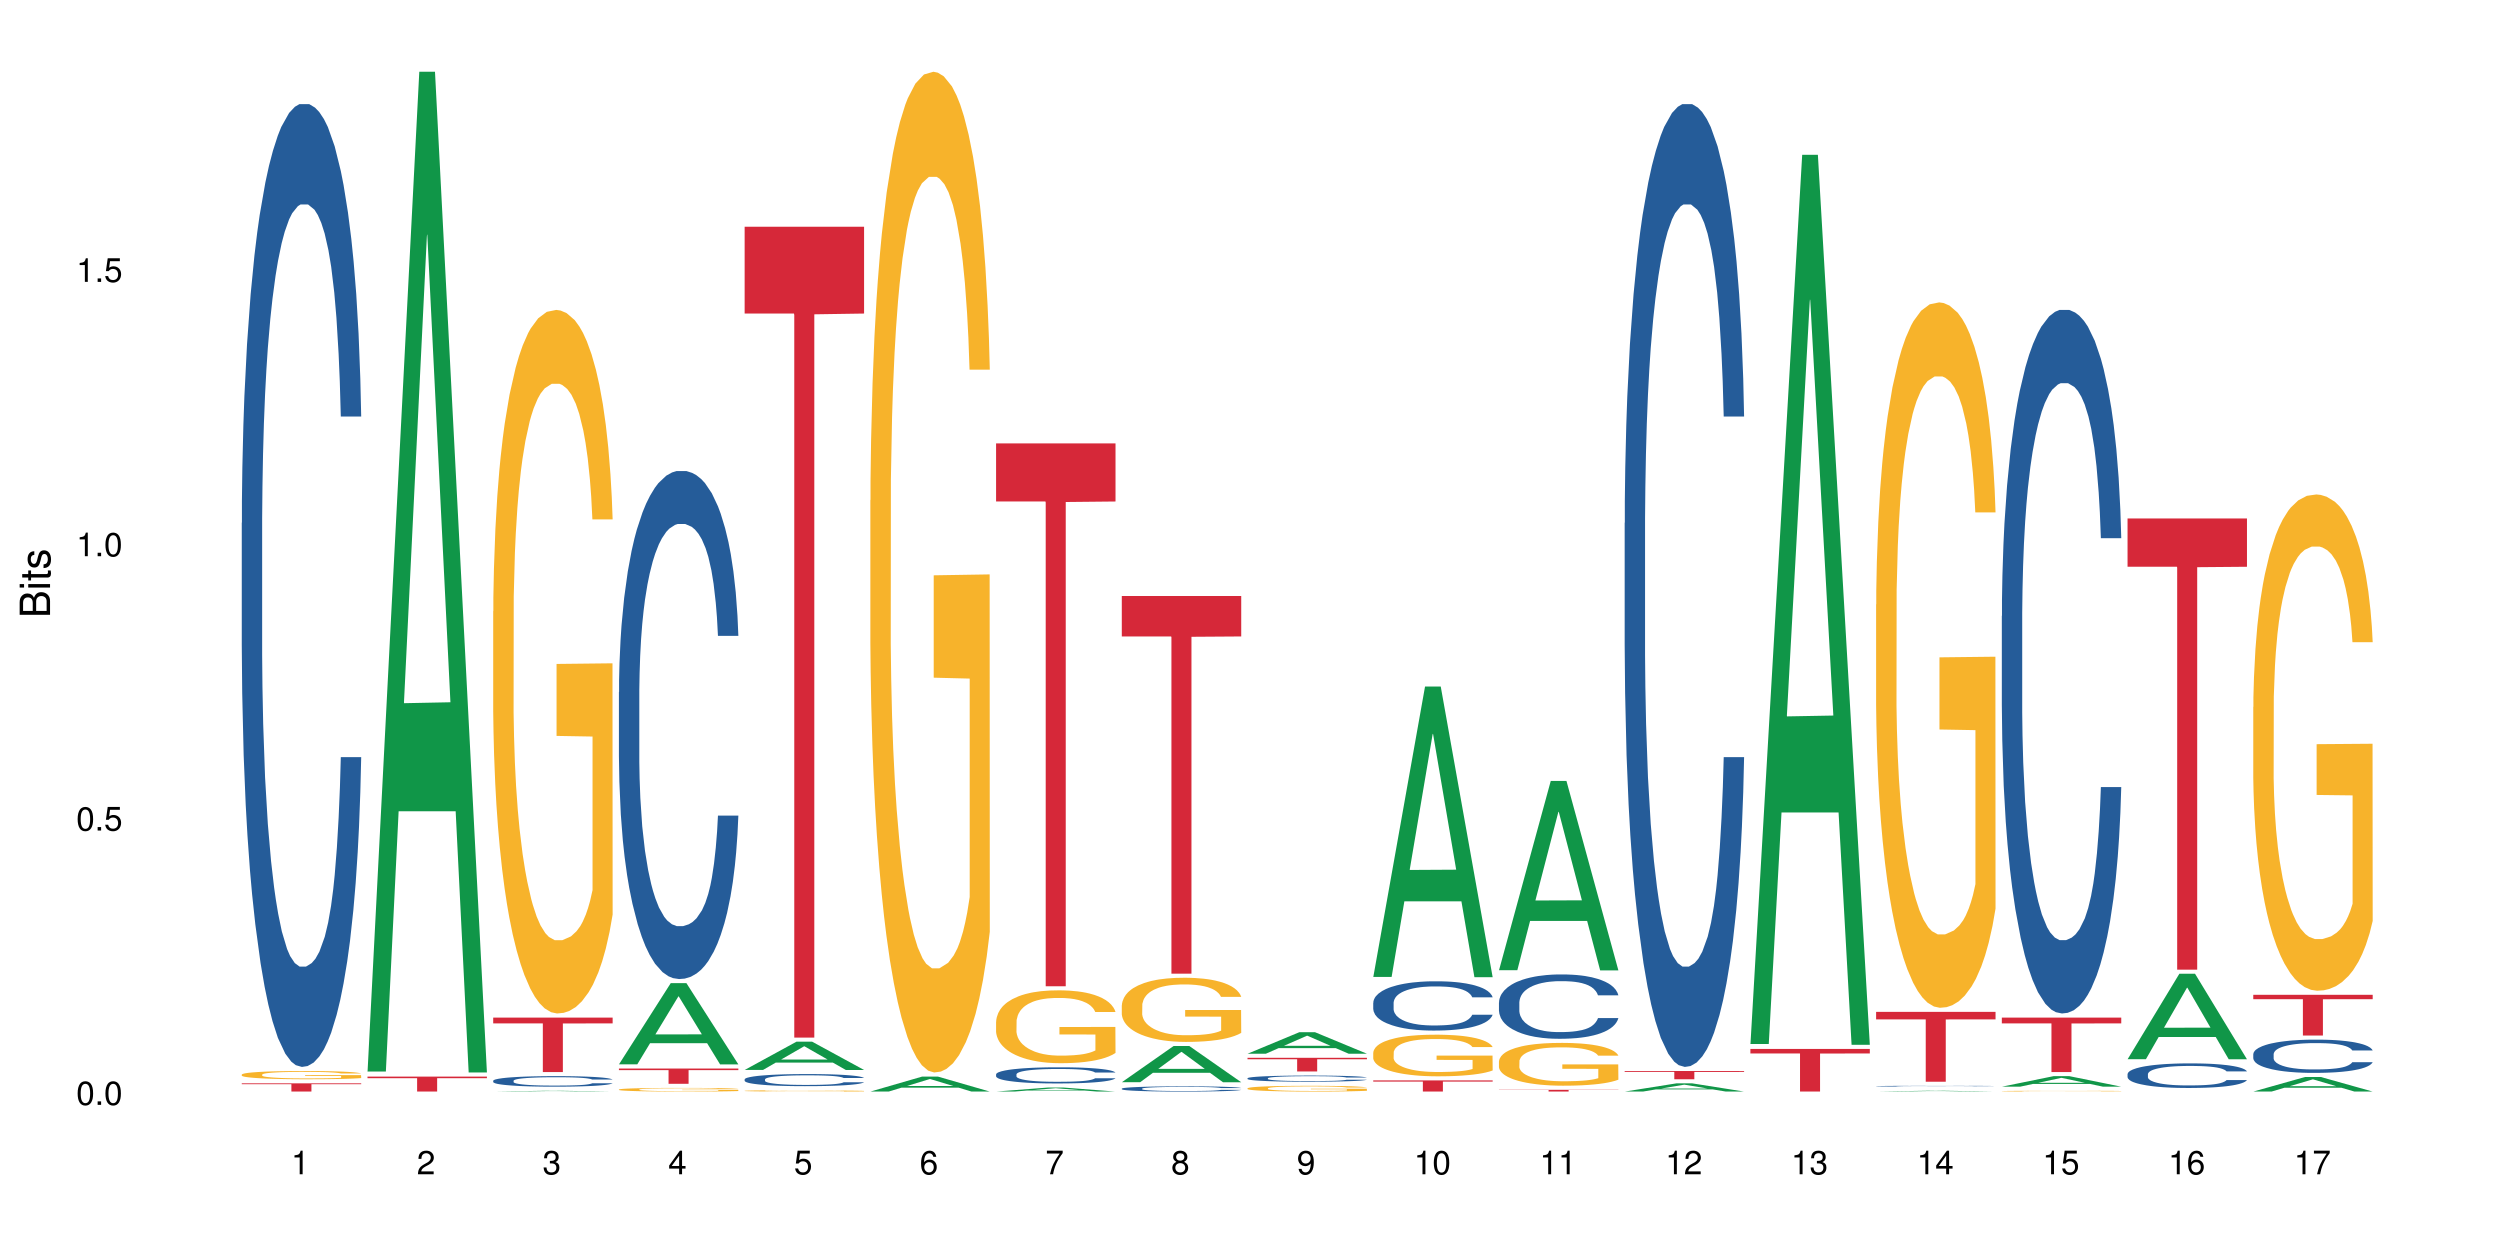 <?xml version="1.0" encoding="UTF-8"?>
<svg xmlns="http://www.w3.org/2000/svg" xmlns:xlink="http://www.w3.org/1999/xlink" width="720pt" height="360pt" viewBox="0 0 720 360" version="1.1">
<defs>
<g>
<symbol overflow="visible" id="glyph0-0">
<path style="stroke:none;" d=""/>
</symbol>
<symbol overflow="visible" id="glyph0-1">
<path style="stroke:none;" d="M 2.641 -6.797 C 2 -6.797 1.422 -6.531 1.078 -6.047 C 0.641 -5.453 0.406 -4.547 0.406 -3.297 C 0.406 -1 1.188 0.219 2.641 0.219 C 4.078 0.219 4.859 -1 4.859 -3.234 C 4.859 -4.562 4.656 -5.438 4.203 -6.047 C 3.844 -6.531 3.281 -6.797 2.641 -6.797 Z M 2.641 -6.047 C 3.547 -6.047 4 -5.125 4 -3.312 C 4 -1.375 3.562 -0.484 2.625 -0.484 C 1.734 -0.484 1.281 -1.422 1.281 -3.281 C 1.281 -5.141 1.734 -6.047 2.641 -6.047 Z M 2.641 -6.047 "/>
</symbol>
<symbol overflow="visible" id="glyph0-2">
<path style="stroke:none;" d="M 1.828 -1 L 0.828 -1 L 0.828 0 L 1.828 0 Z M 1.828 -1 "/>
</symbol>
<symbol overflow="visible" id="glyph0-3">
<path style="stroke:none;" d="M 4.562 -6.797 L 1.062 -6.797 L 0.547 -3.094 L 1.328 -3.094 C 1.719 -3.562 2.047 -3.734 2.578 -3.734 C 3.484 -3.734 4.062 -3.109 4.062 -2.094 C 4.062 -1.125 3.484 -0.531 2.578 -0.531 C 1.828 -0.531 1.375 -0.906 1.188 -1.672 L 0.328 -1.672 C 0.453 -1.109 0.547 -0.844 0.75 -0.594 C 1.125 -0.078 1.828 0.219 2.594 0.219 C 3.969 0.219 4.922 -0.781 4.922 -2.219 C 4.922 -3.562 4.031 -4.484 2.719 -4.484 C 2.25 -4.484 1.859 -4.359 1.469 -4.062 L 1.734 -5.969 L 4.562 -5.969 Z M 4.562 -6.797 "/>
</symbol>
<symbol overflow="visible" id="glyph0-4">
<path style="stroke:none;" d="M 2.484 -4.844 L 2.484 0 L 3.328 0 L 3.328 -6.797 L 2.766 -6.797 C 2.469 -5.75 2.281 -5.609 0.984 -5.453 L 0.984 -4.844 Z M 2.484 -4.844 "/>
</symbol>
<symbol overflow="visible" id="glyph0-5">
<path style="stroke:none;" d="M 4.859 -0.828 L 1.281 -0.828 C 1.359 -1.391 1.672 -1.75 2.5 -2.234 L 3.469 -2.75 C 4.406 -3.266 4.906 -3.969 4.906 -4.812 C 4.906 -5.375 4.672 -5.906 4.266 -6.266 C 3.859 -6.625 3.375 -6.797 2.719 -6.797 C 1.859 -6.797 1.219 -6.5 0.844 -5.922 C 0.609 -5.562 0.5 -5.125 0.484 -4.438 L 1.328 -4.438 C 1.359 -4.906 1.406 -5.188 1.531 -5.406 C 1.75 -5.812 2.188 -6.062 2.703 -6.062 C 3.469 -6.062 4.031 -5.516 4.031 -4.781 C 4.031 -4.25 3.719 -3.797 3.125 -3.438 L 2.234 -2.938 C 0.812 -2.141 0.406 -1.5 0.328 0 L 4.859 0 Z M 4.859 -0.828 "/>
</symbol>
<symbol overflow="visible" id="glyph0-6">
<path style="stroke:none;" d="M 2.125 -3.125 L 2.578 -3.125 C 3.516 -3.125 3.984 -2.703 3.984 -1.891 C 3.984 -1.031 3.469 -0.531 2.578 -0.531 C 1.656 -0.531 1.203 -0.984 1.156 -1.969 L 0.312 -1.969 C 0.344 -1.422 0.438 -1.078 0.609 -0.766 C 0.953 -0.109 1.625 0.219 2.547 0.219 C 3.953 0.219 4.859 -0.609 4.859 -1.906 C 4.859 -2.766 4.516 -3.25 3.703 -3.516 C 4.344 -3.766 4.656 -4.25 4.656 -4.938 C 4.656 -6.109 3.875 -6.797 2.578 -6.797 C 1.203 -6.797 0.484 -6.047 0.453 -4.609 L 1.297 -4.609 C 1.312 -5.016 1.344 -5.25 1.453 -5.453 C 1.641 -5.828 2.062 -6.062 2.594 -6.062 C 3.344 -6.062 3.797 -5.625 3.797 -4.906 C 3.797 -4.422 3.609 -4.141 3.25 -3.984 C 3.016 -3.891 2.719 -3.844 2.125 -3.844 Z M 2.125 -3.125 "/>
</symbol>
<symbol overflow="visible" id="glyph0-7">
<path style="stroke:none;" d="M 3.141 -1.625 L 3.141 0 L 3.984 0 L 3.984 -1.625 L 4.984 -1.625 L 4.984 -2.391 L 3.984 -2.391 L 3.984 -6.797 L 3.359 -6.797 L 0.266 -2.516 L 0.266 -1.625 Z M 3.141 -2.391 L 1 -2.391 L 3.141 -5.359 Z M 3.141 -2.391 "/>
</symbol>
<symbol overflow="visible" id="glyph0-8">
<path style="stroke:none;" d="M 4.781 -5.031 C 4.609 -6.141 3.891 -6.797 2.844 -6.797 C 2.094 -6.797 1.422 -6.438 1.031 -5.828 C 0.609 -5.172 0.406 -4.344 0.406 -3.094 C 0.406 -1.953 0.578 -1.234 0.984 -0.625 C 1.359 -0.078 1.953 0.219 2.703 0.219 C 3.984 0.219 4.922 -0.734 4.922 -2.078 C 4.922 -3.344 4.062 -4.234 2.844 -4.234 C 2.172 -4.234 1.641 -3.969 1.281 -3.469 C 1.281 -5.125 1.828 -6.047 2.797 -6.047 C 3.391 -6.047 3.797 -5.672 3.938 -5.031 Z M 2.734 -3.484 C 3.547 -3.484 4.062 -2.922 4.062 -2 C 4.062 -1.156 3.484 -0.531 2.703 -0.531 C 1.922 -0.531 1.328 -1.188 1.328 -2.047 C 1.328 -2.891 1.906 -3.484 2.734 -3.484 Z M 2.734 -3.484 "/>
</symbol>
<symbol overflow="visible" id="glyph0-9">
<path style="stroke:none;" d="M 4.984 -6.797 L 0.438 -6.797 L 0.438 -5.969 L 4.109 -5.969 C 2.5 -3.656 1.828 -2.234 1.328 0 L 2.219 0 C 2.594 -2.172 3.453 -4.047 4.984 -6.094 Z M 4.984 -6.797 "/>
</symbol>
<symbol overflow="visible" id="glyph0-10">
<path style="stroke:none;" d="M 3.75 -3.578 C 4.453 -4 4.688 -4.344 4.688 -4.984 C 4.688 -6.047 3.844 -6.797 2.641 -6.797 C 1.438 -6.797 0.594 -6.047 0.594 -4.984 C 0.594 -4.359 0.828 -4.016 1.516 -3.578 C 0.734 -3.203 0.359 -2.641 0.359 -1.891 C 0.359 -0.641 1.297 0.219 2.641 0.219 C 3.984 0.219 4.922 -0.641 4.922 -1.875 C 4.922 -2.641 4.531 -3.203 3.75 -3.578 Z M 2.641 -6.047 C 3.359 -6.047 3.812 -5.625 3.812 -4.969 C 3.812 -4.344 3.344 -3.922 2.641 -3.922 C 1.922 -3.922 1.453 -4.344 1.453 -4.984 C 1.453 -5.625 1.922 -6.047 2.641 -6.047 Z M 2.641 -3.203 C 3.484 -3.203 4.062 -2.672 4.062 -1.875 C 4.062 -1.062 3.484 -0.531 2.625 -0.531 C 1.797 -0.531 1.219 -1.078 1.219 -1.875 C 1.219 -2.672 1.797 -3.203 2.641 -3.203 Z M 2.641 -3.203 "/>
</symbol>
<symbol overflow="visible" id="glyph0-11">
<path style="stroke:none;" d="M 0.516 -1.547 C 0.672 -0.438 1.406 0.219 2.438 0.219 C 3.188 0.219 3.859 -0.141 4.266 -0.75 C 4.688 -1.406 4.891 -2.25 4.891 -3.484 C 4.891 -4.625 4.703 -5.359 4.312 -5.953 C 3.938 -6.5 3.344 -6.797 2.594 -6.797 C 1.297 -6.797 0.359 -5.844 0.359 -4.516 C 0.359 -3.25 1.234 -2.344 2.453 -2.344 C 3.094 -2.344 3.562 -2.578 4.016 -3.109 C 4 -1.453 3.469 -0.531 2.5 -0.531 C 1.906 -0.531 1.484 -0.906 1.359 -1.547 Z M 2.578 -6.062 C 3.375 -6.062 3.969 -5.406 3.969 -4.531 C 3.969 -3.688 3.375 -3.094 2.547 -3.094 C 1.734 -3.094 1.234 -3.672 1.234 -4.578 C 1.234 -5.438 1.797 -6.062 2.578 -6.062 Z M 2.578 -6.062 "/>
</symbol>
<symbol overflow="visible" id="glyph1-0">
<path style="stroke:none;" d=""/>
</symbol>
<symbol overflow="visible" id="glyph1-1">
<path style="stroke:none;" d="M 0 -0.953 L 0 -4.891 C 0 -5.719 -0.234 -6.344 -0.734 -6.797 C -1.188 -7.234 -1.812 -7.469 -2.5 -7.469 C -3.547 -7.469 -4.188 -7 -4.625 -5.875 C -4.984 -6.672 -5.641 -7.094 -6.531 -7.094 C -7.156 -7.094 -7.734 -6.859 -8.141 -6.391 C -8.562 -5.938 -8.75 -5.344 -8.75 -4.5 L -8.75 -0.953 Z M -4.984 -2.062 L -7.766 -2.062 L -7.766 -4.219 C -7.766 -4.844 -7.688 -5.203 -7.453 -5.5 C -7.219 -5.812 -6.859 -5.969 -6.375 -5.969 C -5.906 -5.969 -5.531 -5.812 -5.297 -5.5 C -5.062 -5.203 -4.984 -4.844 -4.984 -4.219 Z M -0.984 -2.062 L -4 -2.062 L -4 -4.781 C -4 -5.328 -3.859 -5.688 -3.578 -5.953 C -3.297 -6.219 -2.922 -6.359 -2.484 -6.359 C -2.062 -6.359 -1.688 -6.219 -1.406 -5.953 C -1.109 -5.688 -0.984 -5.328 -0.984 -4.781 Z M -0.984 -2.062 "/>
</symbol>
<symbol overflow="visible" id="glyph1-2">
<path style="stroke:none;" d="M -6.281 -1.797 L -6.281 -0.797 L 0 -0.797 L 0 -1.797 Z M -8.75 -1.797 L -8.75 -0.797 L -7.484 -0.797 L -7.484 -1.797 Z M -8.75 -1.797 "/>
</symbol>
<symbol overflow="visible" id="glyph1-3">
<path style="stroke:none;" d="M -6.281 -3.047 L -6.281 -2.016 L -8.016 -2.016 L -8.016 -1.016 L -6.281 -1.016 L -6.281 -0.172 L -5.469 -0.172 L -5.469 -1.016 L -0.719 -1.016 C -0.078 -1.016 0.281 -1.453 0.281 -2.234 C 0.281 -2.469 0.25 -2.719 0.188 -3.047 L -0.641 -3.047 C -0.609 -2.922 -0.594 -2.766 -0.594 -2.562 C -0.594 -2.141 -0.719 -2.016 -1.156 -2.016 L -5.469 -2.016 L -5.469 -3.047 Z M -6.281 -3.047 "/>
</symbol>
<symbol overflow="visible" id="glyph1-4">
<path style="stroke:none;" d="M -4.531 -5.25 C -5.766 -5.25 -6.469 -4.422 -6.469 -2.969 C -6.469 -1.516 -5.719 -0.562 -4.547 -0.562 C -3.562 -0.562 -3.094 -1.062 -2.734 -2.562 L -2.516 -3.484 C -2.344 -4.188 -2.094 -4.469 -1.625 -4.469 C -1.047 -4.469 -0.641 -3.875 -0.641 -3 C -0.641 -2.453 -0.797 -2 -1.062 -1.75 C -1.25 -1.594 -1.422 -1.531 -1.875 -1.469 L -1.875 -0.406 C -0.422 -0.453 0.281 -1.266 0.281 -2.922 C 0.281 -4.5 -0.5 -5.516 -1.719 -5.516 C -2.656 -5.516 -3.172 -4.984 -3.469 -3.734 L -3.703 -2.766 C -3.891 -1.953 -4.156 -1.609 -4.594 -1.609 C -5.172 -1.609 -5.547 -2.125 -5.547 -2.938 C -5.547 -3.75 -5.203 -4.172 -4.531 -4.203 Z M -4.531 -5.25 "/>
</symbol>
</g>
</defs>
<g id="surface23311">
<rect x="0" y="0" width="720" height="360" style="fill:rgb(100%,100%,100%);fill-opacity:1;stroke:none;"/>
<path style=" stroke:none;fill-rule:nonzero;fill:rgb(14.51%,36.078%,60%);fill-opacity:1;" d="M 69.629 150.633 L 69.672 150.379 L 69.672 144.297 L 69.797 134.664 L 70.09 122.5 L 70.383 114.133 L 71.141 99.18 L 72.188 84.73 L 73.277 73.578 L 74.074 66.988 L 74.789 61.922 L 76.426 52.543 L 77.473 47.727 L 78.605 43.418 L 79.992 39.109 L 80.996 36.574 L 83.262 32.52 L 84.941 30.742 L 86.242 29.984 L 89.051 29.984 L 90.73 30.996 L 91.945 32.266 L 93.289 34.293 L 94.422 36.574 L 96.391 42.148 L 98.152 49.246 L 98.949 53.301 L 100.207 61.16 L 101.172 68.762 L 101.844 75.355 L 102.602 84.73 L 103.27 96.137 L 103.773 109.066 L 104.027 119.965 L 98.152 119.965 L 97.859 109.824 L 97.523 101.969 L 96.895 91.574 L 96.266 84.227 L 95.387 76.875 L 94.586 72.059 L 93.496 67.242 L 92.531 64.203 L 91.527 61.922 L 90.562 60.398 L 88.715 58.879 L 86.574 58.879 L 85.777 59.387 L 84.145 61.414 L 83.262 63.188 L 82.004 66.734 L 81.121 70.031 L 80.074 75.102 L 79.359 79.41 L 78.48 86 L 77.852 91.828 L 77.137 100.195 L 76.719 106.531 L 76.34 113.629 L 76.004 121.992 L 75.754 130.863 L 75.586 140.242 L 75.5 149.367 L 75.5 188.652 L 75.586 197.777 L 75.797 208.422 L 76.34 223.887 L 77.137 237.32 L 78.062 247.965 L 78.941 255.57 L 79.445 259.117 L 80.117 263.172 L 81.164 268.242 L 82.676 273.312 L 83.555 275.34 L 84.898 277.367 L 86.281 278.379 L 88.129 278.379 L 89.766 277.367 L 90.855 276.098 L 91.988 274.07 L 93.539 269.762 L 94.504 265.707 L 95.344 260.891 L 95.973 256.074 L 96.391 252.02 L 97.02 244.164 L 97.523 235.543 L 97.902 226.672 L 98.152 218.055 L 104.027 218.055 L 103.773 228.195 L 103.398 238.078 L 103.02 245.43 L 102.434 254.301 L 101.762 262.16 L 100.797 271.031 L 100 276.859 L 98.949 283.195 L 97.984 288.012 L 96.938 292.32 L 95.387 297.391 L 94.379 299.926 L 93.289 302.207 L 91.988 304.234 L 90.352 306.008 L 88.59 307.023 L 86.953 307.277 L 85.191 306.77 L 83.891 305.754 L 82.172 303.473 L 80.031 298.91 L 78.48 294.094 L 77.266 289.281 L 76.215 284.211 L 75.039 277.367 L 73.531 266.215 L 72.609 257.598 L 71.977 250.5 L 71.266 240.613 L 70.762 231.742 L 70.176 217.547 L 69.754 199.551 L 69.629 185.613 Z M 69.629 150.633 "/>
<path style=" stroke:none;fill-rule:nonzero;fill:rgb(96.863%,70.196%,16.863%);fill-opacity:1;" d="M 69.629 309.469 L 69.672 309.469 L 69.672 309.426 L 69.84 309.328 L 70.258 309.191 L 70.805 309.082 L 71.391 308.996 L 71.77 308.949 L 72.398 308.887 L 72.941 308.84 L 74.328 308.742 L 76.09 308.648 L 77.055 308.609 L 78.145 308.574 L 79.695 308.535 L 80.41 308.52 L 82.59 308.484 L 85.066 308.461 L 87.793 308.457 L 89.051 308.457 L 90.77 308.465 L 93.121 308.488 L 94.461 308.512 L 95.512 308.535 L 96.602 308.562 L 97.945 308.605 L 99.203 308.656 L 100.207 308.707 L 101.215 308.773 L 102.055 308.844 L 102.766 308.918 L 103.398 309.008 L 103.773 309.086 L 104.027 309.16 L 98.195 309.16 L 97.859 309.086 L 97.48 309.027 L 96.852 308.953 L 96.223 308.902 L 95.594 308.863 L 94.422 308.805 L 93.414 308.77 L 92.156 308.742 L 90.938 308.723 L 89.555 308.707 L 88.715 308.703 L 86.492 308.703 L 84.48 308.719 L 83.305 308.738 L 82.465 308.754 L 81.289 308.785 L 80.578 308.812 L 80.156 308.828 L 78.898 308.898 L 78.062 308.957 L 77.598 309 L 77.012 309.062 L 76.594 309.121 L 76.133 309.207 L 75.879 309.273 L 75.543 309.418 L 75.5 309.809 L 75.629 309.891 L 75.879 309.98 L 76.215 310.059 L 76.719 310.141 L 77.223 310.203 L 78.102 310.285 L 78.859 310.344 L 79.445 310.379 L 80.578 310.438 L 81.039 310.457 L 82.129 310.496 L 83.262 310.527 L 84.645 310.555 L 85.695 310.566 L 87.371 310.578 L 89.512 310.578 L 92.027 310.562 L 93.625 310.547 L 94.715 310.527 L 95.426 310.516 L 96.309 310.488 L 96.938 310.469 L 97.523 310.445 L 98.238 310.406 L 98.238 309.891 L 87.875 309.891 L 87.875 309.648 L 103.984 309.645 L 104.027 310.488 L 103.145 310.547 L 102.055 310.605 L 101.004 310.648 L 99.914 310.684 L 98.363 310.727 L 97.105 310.75 L 95.176 310.781 L 93.414 310.801 L 91.566 310.816 L 89.934 310.82 L 88.004 310.824 L 86.281 310.82 L 84.438 310.805 L 82.969 310.789 L 81.625 310.766 L 80.285 310.738 L 78.605 310.695 L 77.516 310.656 L 76.383 310.609 L 75.25 310.559 L 74.242 310.5 L 73.574 310.453 L 72.902 310.402 L 72.188 310.336 L 71.516 310.262 L 71.012 310.195 L 70.551 310.121 L 70.215 310.051 L 69.883 309.953 L 69.715 309.875 L 69.629 309.809 Z M 69.629 309.469 "/>
<path style=" stroke:none;fill-rule:nonzero;fill:rgb(83.922%,15.686%,22.353%);fill-opacity:1;" d="M 69.629 312.004 L 104.027 312.004 L 104.027 312.258 L 89.691 312.258 L 89.691 314.371 L 83.922 314.371 L 83.922 312.262 L 83.84 312.258 L 69.629 312.258 Z M 69.629 312.004 "/>
<path style=" stroke:none;fill-rule:nonzero;fill:rgb(6.275%,58.824%,28.235%);fill-opacity:1;" d="M 105.836 308.605 L 105.871 308.336 L 120.758 20.664 L 125.277 20.664 L 140.234 308.875 L 134.977 308.875 L 131.23 233.645 L 114.805 233.645 L 111.129 308.605 L 105.836 308.605 L 116.383 202.52 L 129.723 202.25 L 123.07 67.75 L 122.996 67.48 L 122.926 68.293 L 116.348 202.25 L 116.383 202.52 Z M 105.836 308.605 "/>
<path style=" stroke:none;fill-rule:nonzero;fill:rgb(83.922%,15.686%,22.353%);fill-opacity:1;" d="M 105.836 310.055 L 140.234 310.055 L 140.234 310.516 L 125.898 310.52 L 125.898 314.371 L 120.129 314.371 L 120.129 310.527 L 120.047 310.516 L 105.836 310.516 Z M 105.836 310.055 "/>
<path style=" stroke:none;fill-rule:nonzero;fill:rgb(6.275%,58.824%,28.235%);fill-opacity:1;" d="M 142.043 314.371 L 142.078 314.371 L 156.965 314.145 L 161.484 314.145 L 176.441 314.371 L 171.184 314.371 L 167.438 314.312 L 151.012 314.312 L 147.336 314.371 L 142.043 314.371 L 152.59 314.289 L 165.93 314.285 L 159.277 314.18 L 159.203 314.18 L 159.133 314.184 L 152.555 314.285 L 152.59 314.289 Z M 142.043 314.371 "/>
<path style=" stroke:none;fill-rule:nonzero;fill:rgb(14.51%,36.078%,60%);fill-opacity:1;" d="M 142.043 311.25 L 142.086 311.246 L 142.086 311.18 L 142.211 311.074 L 142.504 310.941 L 142.797 310.852 L 143.555 310.688 L 144.602 310.527 L 145.691 310.406 L 146.488 310.332 L 147.203 310.277 L 148.84 310.176 L 149.887 310.121 L 151.02 310.074 L 152.402 310.027 L 153.41 310 L 155.676 309.957 L 157.355 309.938 L 158.652 309.93 L 161.465 309.93 L 163.145 309.938 L 164.359 309.953 L 165.703 309.977 L 166.832 310 L 168.805 310.062 L 170.566 310.141 L 171.363 310.184 L 172.621 310.27 L 173.586 310.352 L 174.258 310.426 L 175.012 310.527 L 175.684 310.652 L 176.188 310.793 L 176.441 310.914 L 170.566 310.914 L 170.273 310.801 L 169.938 310.715 L 169.309 310.602 L 168.68 310.523 L 167.797 310.441 L 167 310.391 L 165.91 310.336 L 164.945 310.301 L 163.941 310.277 L 162.977 310.262 L 161.129 310.246 L 158.988 310.246 L 158.191 310.25 L 156.559 310.273 L 155.676 310.293 L 154.418 310.332 L 153.535 310.367 L 152.488 310.422 L 151.773 310.469 L 150.895 310.543 L 150.266 310.605 L 149.551 310.695 L 149.133 310.766 L 148.754 310.844 L 148.418 310.938 L 148.168 311.031 L 148 311.137 L 147.914 311.234 L 147.914 311.664 L 148 311.766 L 148.211 311.883 L 148.754 312.051 L 149.551 312.199 L 150.473 312.316 L 151.355 312.398 L 151.859 312.438 L 152.531 312.48 L 153.578 312.539 L 155.09 312.594 L 155.969 312.617 L 157.312 312.637 L 158.695 312.648 L 160.543 312.648 L 162.18 312.637 L 163.27 312.625 L 164.402 312.602 L 165.953 312.555 L 166.918 312.512 L 167.758 312.457 L 168.387 312.406 L 168.805 312.359 L 169.434 312.273 L 169.938 312.18 L 170.316 312.082 L 170.566 311.988 L 176.441 311.988 L 176.188 312.098 L 175.812 312.207 L 175.434 312.289 L 174.848 312.387 L 174.176 312.473 L 173.211 312.566 L 172.414 312.633 L 171.363 312.703 L 170.398 312.754 L 169.352 312.801 L 167.797 312.855 L 166.793 312.883 L 165.703 312.91 L 164.402 312.934 L 162.766 312.953 L 161.004 312.961 L 159.367 312.965 L 157.605 312.961 L 156.305 312.949 L 154.586 312.922 L 152.445 312.875 L 150.895 312.82 L 149.676 312.77 L 148.629 312.711 L 147.453 312.637 L 145.945 312.516 L 145.02 312.422 L 144.391 312.344 L 143.68 312.234 L 143.176 312.137 L 142.59 311.98 L 142.168 311.785 L 142.043 311.633 Z M 142.043 311.25 "/>
<path style=" stroke:none;fill-rule:nonzero;fill:rgb(96.863%,70.196%,16.863%);fill-opacity:1;" d="M 142.043 176.043 L 142.086 175.855 L 142.086 172.156 L 142.254 163.828 L 142.672 152.355 L 143.219 142.918 L 143.805 135.516 L 144.184 131.629 L 144.812 126.078 L 145.355 122.008 L 146.742 113.68 L 148.504 105.91 L 149.469 102.578 L 150.559 99.434 L 152.109 95.918 L 152.824 94.621 L 155.004 91.66 L 157.48 89.809 L 160.207 89.254 L 161.465 89.438 L 163.184 90.18 L 165.535 92.215 L 166.875 94.066 L 167.926 95.918 L 169.016 98.32 L 170.359 102.023 L 171.617 106.465 L 172.621 110.906 L 173.629 116.457 L 174.469 122.379 L 175.18 128.855 L 175.812 136.625 L 176.188 143.102 L 176.441 149.578 L 170.609 149.578 L 170.273 143.102 L 169.895 138.105 L 169.266 132 L 168.637 127.559 L 168.008 124.043 L 166.832 119.23 L 165.828 116.27 L 164.57 113.68 L 163.352 112.016 L 161.969 110.906 L 161.129 110.535 L 158.906 110.535 L 156.891 111.832 L 155.719 113.309 L 154.879 114.789 L 153.703 117.566 L 152.992 119.789 L 152.57 121.27 L 151.312 127.004 L 150.473 132.184 L 150.012 135.703 L 149.426 141.254 L 149.008 146.25 L 148.547 153.652 L 148.293 159.203 L 147.957 171.785 L 147.914 205.094 L 148.043 212.125 L 148.293 219.715 L 148.629 226.375 L 149.133 233.406 L 149.637 238.773 L 150.516 245.988 L 151.273 250.801 L 151.859 253.945 L 152.992 258.941 L 153.453 260.609 L 154.543 263.938 L 155.676 266.531 L 157.059 268.75 L 158.109 269.859 L 159.785 270.785 L 161.926 270.785 L 164.441 269.676 L 166.035 268.195 L 167.129 266.715 L 167.84 265.418 L 168.723 263.383 L 169.352 261.535 L 169.938 259.5 L 170.652 256.352 L 170.652 212.125 L 160.289 211.941 L 160.289 191.215 L 176.398 191.031 L 176.441 263.383 L 175.559 268.379 L 174.469 273.191 L 173.418 276.895 L 172.328 280.039 L 170.777 283.555 L 169.52 285.773 L 167.59 288.367 L 165.828 290.031 L 163.98 291.141 L 162.344 291.695 L 160.418 291.883 L 158.695 291.512 L 156.852 290.402 L 155.383 288.922 L 154.039 287.07 L 152.699 284.664 L 151.02 280.777 L 149.93 277.633 L 148.797 273.746 L 147.664 269.121 L 146.656 264.125 L 145.984 260.238 L 145.316 255.797 L 144.602 250.246 L 143.93 243.953 L 143.426 238.219 L 142.965 231.742 L 142.629 225.633 L 142.293 217.309 L 142.129 210.645 L 142.043 204.91 Z M 142.043 176.043 "/>
<path style=" stroke:none;fill-rule:nonzero;fill:rgb(83.922%,15.686%,22.353%);fill-opacity:1;" d="M 142.043 293.062 L 176.441 293.062 L 176.441 294.742 L 162.105 294.754 L 162.105 308.75 L 156.336 308.75 L 156.336 294.77 L 156.254 294.742 L 142.043 294.742 Z M 142.043 293.062 "/>
<path style=" stroke:none;fill-rule:nonzero;fill:rgb(6.275%,58.824%,28.235%);fill-opacity:1;" d="M 178.25 306.527 L 178.285 306.504 L 193.172 283.148 L 197.691 283.148 L 212.648 306.551 L 207.391 306.551 L 203.645 300.441 L 187.219 300.441 L 183.543 306.527 L 178.25 306.527 L 188.797 297.914 L 202.137 297.891 L 195.484 286.973 L 195.41 286.949 L 195.34 287.016 L 188.762 297.891 L 188.797 297.914 Z M 178.25 306.527 "/>
<path style=" stroke:none;fill-rule:nonzero;fill:rgb(14.51%,36.078%,60%);fill-opacity:1;" d="M 178.25 199.316 L 178.293 199.184 L 178.293 195.977 L 178.418 190.895 L 178.711 184.473 L 179.004 180.059 L 179.762 172.168 L 180.809 164.547 L 181.898 158.66 L 182.695 155.184 L 183.41 152.512 L 185.047 147.562 L 186.094 145.02 L 187.227 142.746 L 188.609 140.473 L 189.617 139.137 L 191.883 136.996 L 193.562 136.059 L 194.859 135.66 L 197.672 135.66 L 199.348 136.195 L 200.566 136.863 L 201.91 137.934 L 203.039 139.137 L 205.012 142.078 L 206.773 145.824 L 207.57 147.965 L 208.828 152.109 L 209.793 156.121 L 210.465 159.598 L 211.219 164.547 L 211.891 170.566 L 212.395 177.387 L 212.648 183.137 L 206.773 183.137 L 206.48 177.785 L 206.145 173.641 L 205.516 168.156 L 204.887 164.277 L 204.004 160.402 L 203.207 157.859 L 202.117 155.32 L 201.152 153.715 L 200.148 152.512 L 199.184 151.707 L 197.336 150.906 L 195.195 150.906 L 194.398 151.172 L 192.766 152.242 L 191.883 153.18 L 190.625 155.051 L 189.742 156.789 L 188.695 159.465 L 187.98 161.738 L 187.102 165.215 L 186.473 168.293 L 185.758 172.703 L 185.34 176.047 L 184.961 179.793 L 184.625 184.207 L 184.375 188.887 L 184.207 193.836 L 184.121 198.648 L 184.121 219.379 L 184.207 224.191 L 184.418 229.809 L 184.961 237.969 L 185.758 245.055 L 186.68 250.672 L 187.562 254.684 L 188.066 256.559 L 188.738 258.699 L 189.785 261.371 L 191.297 264.047 L 192.176 265.117 L 193.52 266.188 L 194.902 266.723 L 196.75 266.723 L 198.387 266.188 L 199.477 265.52 L 200.609 264.449 L 202.16 262.176 L 203.125 260.035 L 203.965 257.492 L 204.594 254.953 L 205.012 252.812 L 205.641 248.668 L 206.145 244.121 L 206.523 239.438 L 206.773 234.891 L 212.648 234.891 L 212.395 240.242 L 212.016 245.457 L 211.641 249.336 L 211.055 254.016 L 210.383 258.164 L 209.418 262.844 L 208.621 265.918 L 207.57 269.262 L 206.605 271.805 L 205.559 274.078 L 204.004 276.754 L 203 278.09 L 201.91 279.293 L 200.609 280.363 L 198.973 281.301 L 197.211 281.836 L 195.574 281.969 L 193.812 281.699 L 192.512 281.164 L 190.793 279.961 L 188.652 277.555 L 187.102 275.012 L 185.883 272.473 L 184.836 269.797 L 183.66 266.188 L 182.152 260.301 L 181.227 255.754 L 180.598 252.012 L 179.887 246.797 L 179.383 242.113 L 178.797 234.625 L 178.375 225.129 L 178.25 217.773 Z M 178.25 199.316 "/>
<path style=" stroke:none;fill-rule:nonzero;fill:rgb(96.863%,70.196%,16.863%);fill-opacity:1;" d="M 178.25 313.766 L 178.293 313.766 L 178.293 313.746 L 178.461 313.703 L 178.879 313.645 L 179.426 313.594 L 180.012 313.555 L 180.391 313.535 L 181.02 313.508 L 181.562 313.484 L 182.949 313.441 L 184.711 313.402 L 185.676 313.387 L 186.766 313.367 L 188.316 313.352 L 189.031 313.344 L 191.211 313.328 L 193.688 313.32 L 196.414 313.316 L 197.672 313.316 L 199.391 313.32 L 201.742 313.332 L 203.082 313.34 L 204.133 313.352 L 205.223 313.363 L 206.562 313.383 L 207.824 313.406 L 208.828 313.43 L 209.836 313.457 L 210.676 313.488 L 211.387 313.523 L 212.016 313.562 L 212.395 313.598 L 212.648 313.629 L 206.816 313.629 L 206.48 313.598 L 206.102 313.57 L 205.473 313.539 L 204.844 313.516 L 204.215 313.496 L 203.039 313.473 L 202.035 313.457 L 200.777 313.441 L 199.559 313.434 L 198.176 313.43 L 197.336 313.426 L 195.113 313.426 L 193.098 313.434 L 191.926 313.441 L 191.086 313.449 L 189.91 313.465 L 189.199 313.473 L 188.777 313.48 L 187.52 313.512 L 186.68 313.539 L 186.219 313.559 L 185.633 313.586 L 185.215 313.613 L 184.754 313.652 L 184.5 313.68 L 184.164 313.746 L 184.121 313.918 L 184.25 313.957 L 184.5 313.996 L 184.836 314.031 L 185.34 314.066 L 185.844 314.094 L 186.723 314.133 L 187.48 314.156 L 188.066 314.172 L 189.199 314.199 L 189.66 314.207 L 190.75 314.227 L 191.883 314.238 L 193.266 314.25 L 194.316 314.258 L 195.992 314.262 L 198.133 314.262 L 200.648 314.254 L 202.242 314.246 L 203.336 314.238 L 204.047 314.234 L 204.93 314.223 L 205.559 314.211 L 206.145 314.203 L 206.859 314.188 L 206.859 313.957 L 196.496 313.953 L 196.496 313.848 L 212.605 313.844 L 212.648 314.223 L 211.766 314.25 L 210.676 314.273 L 209.625 314.293 L 208.535 314.309 L 206.984 314.328 L 205.727 314.34 L 203.797 314.352 L 202.035 314.359 L 200.188 314.367 L 198.551 314.371 L 196.621 314.371 L 194.902 314.367 L 193.059 314.363 L 191.59 314.355 L 190.246 314.344 L 188.906 314.332 L 187.227 314.312 L 186.137 314.297 L 185.004 314.277 L 183.871 314.254 L 182.863 314.227 L 182.191 314.207 L 181.523 314.184 L 180.809 314.152 L 180.137 314.121 L 179.633 314.09 L 179.172 314.059 L 178.836 314.027 L 178.5 313.98 L 178.336 313.949 L 178.25 313.918 Z M 178.25 313.766 "/>
<path style=" stroke:none;fill-rule:nonzero;fill:rgb(83.922%,15.686%,22.353%);fill-opacity:1;" d="M 178.25 307.73 L 212.648 307.73 L 212.648 308.199 L 198.312 308.203 L 198.312 312.137 L 192.543 312.137 L 192.543 308.207 L 192.461 308.199 L 178.25 308.199 Z M 178.25 307.73 "/>
<path style=" stroke:none;fill-rule:nonzero;fill:rgb(6.275%,58.824%,28.235%);fill-opacity:1;" d="M 214.457 308.145 L 214.492 308.137 L 229.379 300.008 L 233.898 300.008 L 248.855 308.152 L 243.598 308.152 L 239.852 306.027 L 223.422 306.027 L 219.75 308.145 L 214.457 308.145 L 225.004 305.148 L 238.344 305.141 L 231.691 301.34 L 231.617 301.332 L 231.547 301.352 L 224.969 305.141 L 225.004 305.148 Z M 214.457 308.145 "/>
<path style=" stroke:none;fill-rule:nonzero;fill:rgb(14.51%,36.078%,60%);fill-opacity:1;" d="M 214.457 310.848 L 214.5 310.844 L 214.5 310.77 L 214.625 310.648 L 214.918 310.496 L 215.211 310.391 L 215.969 310.203 L 217.016 310.02 L 218.105 309.879 L 218.902 309.797 L 219.617 309.734 L 221.254 309.617 L 222.301 309.555 L 223.434 309.5 L 224.816 309.449 L 225.824 309.414 L 228.09 309.363 L 229.77 309.344 L 231.066 309.332 L 233.879 309.332 L 235.555 309.344 L 236.773 309.363 L 238.117 309.387 L 239.246 309.414 L 241.219 309.484 L 242.98 309.574 L 243.777 309.625 L 245.035 309.723 L 246 309.82 L 246.672 309.902 L 247.426 310.02 L 248.098 310.164 L 248.602 310.328 L 248.855 310.465 L 242.98 310.465 L 242.688 310.336 L 242.352 310.238 L 241.723 310.105 L 241.094 310.016 L 240.211 309.922 L 239.414 309.863 L 238.324 309.801 L 237.359 309.762 L 236.352 309.734 L 235.391 309.715 L 233.543 309.695 L 231.402 309.695 L 230.605 309.703 L 228.973 309.727 L 228.09 309.75 L 226.832 309.793 L 225.949 309.836 L 224.902 309.898 L 224.188 309.953 L 223.309 310.035 L 222.68 310.109 L 221.965 310.215 L 221.547 310.293 L 221.168 310.383 L 220.832 310.488 L 220.582 310.602 L 220.414 310.719 L 220.328 310.832 L 220.328 311.328 L 220.414 311.441 L 220.625 311.574 L 221.168 311.77 L 221.965 311.938 L 222.887 312.07 L 223.77 312.168 L 224.273 312.211 L 224.945 312.262 L 225.992 312.324 L 227.504 312.391 L 228.383 312.414 L 229.727 312.441 L 231.109 312.453 L 232.957 312.453 L 234.59 312.441 L 235.684 312.426 L 236.816 312.398 L 238.367 312.344 L 239.332 312.293 L 240.172 312.234 L 240.801 312.172 L 241.219 312.121 L 241.848 312.023 L 242.352 311.914 L 242.73 311.805 L 242.98 311.695 L 248.855 311.695 L 248.602 311.824 L 248.223 311.945 L 247.848 312.039 L 247.258 312.152 L 246.59 312.25 L 245.625 312.359 L 244.828 312.434 L 243.777 312.516 L 242.812 312.574 L 241.766 312.629 L 240.211 312.691 L 239.207 312.723 L 238.117 312.754 L 236.816 312.777 L 235.18 312.801 L 233.418 312.812 L 231.781 312.816 L 230.02 312.809 L 228.719 312.797 L 227 312.77 L 224.859 312.711 L 223.309 312.652 L 222.09 312.59 L 221.043 312.527 L 219.867 312.441 L 218.359 312.301 L 217.434 312.191 L 216.805 312.102 L 216.094 311.98 L 215.59 311.867 L 215.004 311.688 L 214.582 311.465 L 214.457 311.289 Z M 214.457 310.848 "/>
<path style=" stroke:none;fill-rule:nonzero;fill:rgb(96.863%,70.196%,16.863%);fill-opacity:1;" d="M 214.457 314.156 L 214.5 314.156 L 214.5 314.148 L 214.668 314.133 L 215.086 314.113 L 215.633 314.094 L 216.219 314.082 L 216.598 314.074 L 217.227 314.062 L 217.77 314.055 L 219.156 314.043 L 220.918 314.027 L 221.883 314.02 L 222.973 314.016 L 224.523 314.008 L 225.238 314.004 L 227.418 314 L 229.895 313.996 L 235.598 313.996 L 237.949 314 L 239.289 314.004 L 240.34 314.008 L 241.43 314.012 L 242.77 314.02 L 244.031 314.027 L 245.035 314.035 L 246.043 314.047 L 246.883 314.059 L 247.594 314.07 L 248.223 314.082 L 248.602 314.094 L 248.855 314.109 L 243.023 314.109 L 242.688 314.094 L 242.309 314.086 L 241.68 314.074 L 240.422 314.059 L 239.246 314.051 L 238.242 314.047 L 236.984 314.043 L 235.766 314.039 L 234.383 314.035 L 231.32 314.035 L 229.305 314.039 L 228.133 314.039 L 227.293 314.043 L 226.117 314.047 L 225.406 314.051 L 224.984 314.055 L 223.727 314.066 L 222.887 314.074 L 222.426 314.082 L 221.84 314.094 L 221.422 314.102 L 220.957 314.113 L 220.707 314.125 L 220.371 314.148 L 220.328 314.211 L 220.457 314.223 L 220.707 314.238 L 221.043 314.25 L 222.051 314.273 L 222.93 314.285 L 223.684 314.293 L 224.273 314.301 L 225.406 314.309 L 225.867 314.312 L 226.957 314.32 L 228.09 314.324 L 229.473 314.328 L 230.523 314.328 L 232.199 314.332 L 234.34 314.332 L 236.855 314.328 L 238.449 314.328 L 239.543 314.324 L 240.254 314.32 L 241.137 314.316 L 241.766 314.316 L 242.352 314.312 L 243.066 314.305 L 243.066 314.223 L 232.703 314.223 L 232.703 314.184 L 248.812 314.184 L 248.855 314.316 L 247.973 314.328 L 246.883 314.336 L 245.832 314.344 L 244.742 314.348 L 243.191 314.355 L 241.934 314.359 L 240.004 314.363 L 238.242 314.367 L 236.395 314.371 L 231.109 314.371 L 229.266 314.367 L 227.797 314.363 L 226.453 314.363 L 225.113 314.355 L 223.434 314.352 L 222.344 314.344 L 220.078 314.328 L 219.07 314.32 L 218.398 314.312 L 217.73 314.305 L 217.016 314.293 L 216.344 314.281 L 215.84 314.27 L 215.379 314.258 L 215.043 314.25 L 214.707 314.234 L 214.539 314.219 L 214.457 314.211 Z M 214.457 314.156 "/>
<path style=" stroke:none;fill-rule:nonzero;fill:rgb(83.922%,15.686%,22.353%);fill-opacity:1;" d="M 214.457 65.305 L 248.855 65.305 L 248.855 90.301 L 234.52 90.523 L 234.52 298.828 L 228.75 298.828 L 228.75 90.742 L 228.668 90.301 L 214.457 90.301 Z M 214.457 65.305 "/>
<path style=" stroke:none;fill-rule:nonzero;fill:rgb(6.275%,58.824%,28.235%);fill-opacity:1;" d="M 250.664 314.367 L 250.699 314.363 L 265.582 310.055 L 270.105 310.055 L 285.062 314.371 L 279.805 314.371 L 276.059 313.246 L 259.629 313.246 L 255.957 314.367 L 250.664 314.367 L 261.211 312.777 L 274.551 312.773 L 267.898 310.762 L 267.824 310.758 L 267.754 310.77 L 261.176 312.773 L 261.211 312.777 Z M 250.664 314.367 "/>
<path style=" stroke:none;fill-rule:nonzero;fill:rgb(96.863%,70.196%,16.863%);fill-opacity:1;" d="M 250.664 144.109 L 250.707 143.844 L 250.707 138.582 L 250.875 126.734 L 251.293 110.418 L 251.84 96.992 L 252.426 86.465 L 252.805 80.938 L 253.434 73.043 L 253.977 67.25 L 255.363 55.406 L 257.125 44.352 L 258.09 39.613 L 259.18 35.141 L 260.73 30.137 L 261.445 28.297 L 263.625 24.086 L 266.102 21.453 L 268.828 20.664 L 270.086 20.926 L 271.805 21.98 L 274.156 24.875 L 275.496 27.508 L 276.547 30.137 L 277.637 33.559 L 278.977 38.824 L 280.238 45.141 L 281.242 51.457 L 282.25 59.355 L 283.09 67.777 L 283.801 76.988 L 284.43 88.043 L 284.809 97.258 L 285.062 106.469 L 279.23 106.469 L 278.895 97.258 L 278.516 90.148 L 277.887 81.465 L 277.258 75.148 L 276.629 70.145 L 275.453 63.301 L 274.449 59.09 L 273.191 55.406 L 271.973 53.039 L 270.59 51.457 L 269.75 50.934 L 267.527 50.934 L 265.512 52.773 L 264.34 54.879 L 263.5 56.984 L 262.324 60.934 L 261.613 64.094 L 261.191 66.199 L 259.934 74.359 L 259.094 81.727 L 258.633 86.727 L 258.047 94.625 L 257.629 101.73 L 257.164 112.258 L 256.914 120.156 L 256.578 138.055 L 256.535 185.43 L 256.664 195.434 L 256.914 206.227 L 257.25 215.699 L 257.754 225.703 L 258.258 233.336 L 259.137 243.602 L 259.891 250.445 L 260.48 254.918 L 261.613 262.023 L 262.074 264.395 L 263.164 269.133 L 264.297 272.816 L 265.68 275.977 L 266.73 277.555 L 268.406 278.871 L 270.547 278.871 L 273.062 277.289 L 274.656 275.184 L 275.75 273.078 L 276.461 271.238 L 277.344 268.344 L 277.973 265.711 L 278.559 262.812 L 279.273 258.34 L 279.273 195.434 L 268.91 195.172 L 268.91 165.691 L 285.02 165.426 L 285.062 268.344 L 284.18 275.449 L 283.09 282.293 L 282.039 287.555 L 280.949 292.031 L 279.398 297.031 L 278.141 300.191 L 276.211 303.875 L 274.449 306.242 L 272.602 307.824 L 270.965 308.613 L 269.035 308.875 L 267.316 308.348 L 265.473 306.77 L 264.004 304.664 L 262.66 302.031 L 261.32 298.609 L 259.641 293.082 L 258.551 288.609 L 257.418 283.082 L 256.285 276.5 L 255.277 269.395 L 254.605 263.867 L 253.938 257.551 L 253.223 249.652 L 252.551 240.703 L 252.047 232.547 L 251.586 223.332 L 251.25 214.648 L 250.914 202.805 L 250.746 193.328 L 250.664 185.168 Z M 250.664 144.109 "/>
<path style=" stroke:none;fill-rule:nonzero;fill:rgb(6.275%,58.824%,28.235%);fill-opacity:1;" d="M 286.871 314.371 L 286.906 314.367 L 301.789 313.215 L 306.312 313.215 L 321.27 314.371 L 316.012 314.371 L 312.266 314.07 L 295.836 314.07 L 292.164 314.371 L 286.871 314.371 L 297.418 313.945 L 310.758 313.945 L 304.105 313.406 L 304.031 313.402 L 303.961 313.406 L 297.383 313.945 L 297.418 313.945 Z M 286.871 314.371 "/>
<path style=" stroke:none;fill-rule:nonzero;fill:rgb(14.51%,36.078%,60%);fill-opacity:1;" d="M 286.871 309.406 L 286.914 309.402 L 286.914 309.301 L 287.039 309.141 L 287.332 308.938 L 287.625 308.797 L 288.383 308.543 L 289.43 308.301 L 290.52 308.113 L 291.316 308.004 L 292.031 307.918 L 293.668 307.762 L 294.715 307.68 L 295.848 307.609 L 297.23 307.535 L 298.238 307.492 L 300.504 307.426 L 302.184 307.395 L 303.48 307.383 L 306.293 307.383 L 307.969 307.398 L 309.188 307.422 L 310.527 307.453 L 311.66 307.492 L 313.633 307.586 L 315.395 307.707 L 316.191 307.773 L 317.449 307.906 L 318.414 308.035 L 319.086 308.145 L 319.84 308.301 L 320.512 308.492 L 321.016 308.711 L 321.27 308.895 L 315.395 308.895 L 315.102 308.723 L 314.766 308.59 L 314.137 308.418 L 313.508 308.293 L 312.625 308.168 L 311.828 308.09 L 310.738 308.008 L 309.773 307.957 L 308.766 307.918 L 307.801 307.895 L 305.957 307.867 L 303.816 307.867 L 303.02 307.875 L 301.383 307.91 L 300.504 307.941 L 299.246 308 L 298.363 308.055 L 297.316 308.141 L 296.602 308.211 L 295.723 308.324 L 295.094 308.422 L 294.379 308.562 L 293.961 308.668 L 293.582 308.785 L 293.246 308.926 L 292.996 309.074 L 292.828 309.234 L 292.742 309.387 L 292.742 310.047 L 292.828 310.199 L 293.039 310.379 L 293.582 310.637 L 294.379 310.863 L 295.301 311.043 L 296.184 311.168 L 296.688 311.23 L 297.359 311.297 L 298.406 311.383 L 299.918 311.469 L 300.797 311.5 L 302.141 311.535 L 303.523 311.551 L 305.371 311.551 L 307.004 311.535 L 308.098 311.516 L 309.23 311.48 L 310.781 311.406 L 311.746 311.34 L 312.586 311.258 L 313.215 311.176 L 313.633 311.109 L 314.262 310.977 L 314.766 310.832 L 315.145 310.684 L 315.395 310.539 L 321.27 310.539 L 321.016 310.711 L 320.637 310.875 L 320.262 311 L 319.672 311.148 L 319.004 311.281 L 318.039 311.43 L 317.242 311.527 L 316.191 311.633 L 315.227 311.715 L 314.18 311.785 L 312.625 311.871 L 311.621 311.914 L 310.527 311.953 L 309.23 311.984 L 307.594 312.016 L 305.832 312.031 L 304.195 312.035 L 302.434 312.027 L 301.133 312.012 L 299.414 311.973 L 297.273 311.898 L 295.723 311.816 L 294.504 311.734 L 293.457 311.648 L 292.281 311.535 L 290.773 311.348 L 289.848 311.203 L 289.219 311.086 L 288.508 310.918 L 288.004 310.77 L 287.418 310.531 L 286.996 310.23 L 286.871 309.996 Z M 286.871 309.406 "/>
<path style=" stroke:none;fill-rule:nonzero;fill:rgb(96.863%,70.196%,16.863%);fill-opacity:1;" d="M 286.871 294.203 L 286.914 294.184 L 286.914 293.801 L 287.082 292.938 L 287.5 291.75 L 288.047 290.773 L 288.633 290.004 L 289.012 289.602 L 289.641 289.027 L 290.184 288.605 L 291.57 287.742 L 293.332 286.938 L 294.297 286.594 L 295.387 286.27 L 296.938 285.902 L 297.652 285.77 L 299.832 285.461 L 302.309 285.27 L 305.035 285.215 L 306.293 285.234 L 308.012 285.309 L 310.363 285.52 L 311.703 285.711 L 312.754 285.902 L 313.844 286.152 L 315.184 286.535 L 316.445 286.996 L 317.449 287.457 L 318.457 288.031 L 319.297 288.645 L 320.008 289.316 L 320.637 290.121 L 321.016 290.793 L 321.27 291.461 L 315.438 291.461 L 315.102 290.793 L 314.723 290.273 L 314.094 289.641 L 313.465 289.18 L 312.836 288.816 L 311.66 288.32 L 310.656 288.012 L 309.398 287.742 L 308.18 287.57 L 306.797 287.457 L 305.957 287.418 L 303.734 287.418 L 301.719 287.551 L 300.547 287.707 L 299.707 287.859 L 298.531 288.145 L 297.82 288.375 L 297.398 288.531 L 296.141 289.125 L 295.301 289.66 L 294.84 290.023 L 294.254 290.602 L 293.836 291.117 L 293.371 291.883 L 293.121 292.461 L 292.785 293.762 L 292.742 297.215 L 292.871 297.941 L 293.121 298.727 L 293.457 299.418 L 293.961 300.145 L 294.465 300.703 L 295.344 301.449 L 296.098 301.949 L 296.688 302.273 L 297.82 302.793 L 298.281 302.965 L 299.371 303.309 L 300.504 303.578 L 301.887 303.809 L 302.938 303.922 L 304.613 304.02 L 306.754 304.02 L 309.27 303.902 L 310.863 303.75 L 311.957 303.598 L 312.668 303.461 L 313.551 303.25 L 314.18 303.059 L 314.766 302.848 L 315.48 302.523 L 315.48 297.941 L 305.117 297.922 L 305.117 295.777 L 321.227 295.758 L 321.27 303.25 L 320.387 303.77 L 319.297 304.266 L 318.246 304.652 L 317.156 304.977 L 315.605 305.34 L 314.348 305.57 L 312.418 305.84 L 310.656 306.012 L 308.809 306.125 L 307.172 306.184 L 305.242 306.203 L 303.523 306.164 L 301.68 306.051 L 300.211 305.895 L 298.867 305.703 L 297.527 305.457 L 295.848 305.055 L 294.758 304.727 L 293.625 304.324 L 292.492 303.844 L 291.484 303.328 L 290.812 302.926 L 290.145 302.465 L 289.43 301.891 L 288.758 301.238 L 288.254 300.645 L 287.793 299.973 L 287.457 299.34 L 287.121 298.477 L 286.953 297.789 L 286.871 297.195 Z M 286.871 294.203 "/>
<path style=" stroke:none;fill-rule:nonzero;fill:rgb(83.922%,15.686%,22.353%);fill-opacity:1;" d="M 286.871 127.695 L 321.27 127.695 L 321.27 144.43 L 306.934 144.578 L 306.934 284.035 L 301.164 284.035 L 301.164 144.727 L 301.082 144.43 L 286.871 144.43 Z M 286.871 127.695 "/>
<path style=" stroke:none;fill-rule:nonzero;fill:rgb(6.275%,58.824%,28.235%);fill-opacity:1;" d="M 323.078 311.68 L 323.113 311.668 L 337.996 301.25 L 342.52 301.25 L 357.473 311.688 L 352.219 311.688 L 348.473 308.965 L 332.043 308.965 L 328.371 311.68 L 323.078 311.68 L 333.625 307.836 L 346.965 307.828 L 340.312 302.957 L 340.238 302.945 L 340.164 302.977 L 333.59 307.828 L 333.625 307.836 Z M 323.078 311.68 "/>
<path style=" stroke:none;fill-rule:nonzero;fill:rgb(14.51%,36.078%,60%);fill-opacity:1;" d="M 323.078 313.523 L 323.121 313.52 L 323.121 313.488 L 323.246 313.438 L 323.539 313.371 L 323.832 313.324 L 324.59 313.242 L 325.637 313.164 L 326.727 313.105 L 327.523 313.07 L 328.238 313.043 L 329.875 312.992 L 330.922 312.965 L 332.055 312.941 L 333.438 312.918 L 334.445 312.906 L 336.711 312.883 L 338.387 312.875 L 339.688 312.867 L 342.5 312.867 L 344.176 312.875 L 345.395 312.883 L 346.734 312.891 L 347.867 312.906 L 349.84 312.934 L 351.602 312.973 L 352.398 312.996 L 353.656 313.039 L 354.621 313.078 L 355.293 313.113 L 356.047 313.164 L 356.719 313.227 L 357.223 313.297 L 357.473 313.355 L 351.602 313.355 L 351.309 313.301 L 350.973 313.258 L 350.344 313.203 L 349.715 313.164 L 348.832 313.121 L 348.035 313.098 L 346.945 313.07 L 345.98 313.055 L 344.973 313.043 L 344.008 313.035 L 342.164 313.027 L 339.227 313.027 L 337.59 313.039 L 336.711 313.047 L 335.453 313.066 L 334.57 313.086 L 333.523 313.113 L 332.809 313.137 L 331.93 313.172 L 331.301 313.203 L 330.586 313.25 L 330.168 313.285 L 329.789 313.32 L 329.453 313.367 L 329.203 313.414 L 329.035 313.465 L 328.949 313.516 L 328.949 313.727 L 329.035 313.777 L 329.246 313.836 L 329.789 313.918 L 330.586 313.992 L 331.508 314.051 L 332.391 314.09 L 332.895 314.109 L 333.566 314.133 L 334.613 314.16 L 336.125 314.188 L 337.004 314.199 L 338.348 314.207 L 339.73 314.215 L 341.578 314.215 L 343.211 314.207 L 344.305 314.203 L 345.438 314.191 L 346.988 314.168 L 347.953 314.145 L 348.793 314.121 L 349.422 314.094 L 349.84 314.07 L 350.469 314.027 L 350.973 313.98 L 351.352 313.934 L 351.602 313.887 L 357.473 313.887 L 357.223 313.941 L 356.844 313.996 L 356.469 314.035 L 355.879 314.082 L 355.211 314.125 L 354.246 314.176 L 353.449 314.207 L 352.398 314.242 L 351.434 314.266 L 350.387 314.289 L 348.832 314.316 L 347.828 314.332 L 346.734 314.344 L 345.438 314.355 L 343.801 314.363 L 342.039 314.371 L 340.402 314.371 L 338.641 314.367 L 337.34 314.363 L 335.621 314.352 L 333.48 314.324 L 331.93 314.301 L 330.711 314.273 L 329.664 314.246 L 328.488 314.207 L 326.98 314.148 L 326.055 314.102 L 325.426 314.062 L 324.715 314.008 L 324.211 313.961 L 323.625 313.883 L 323.203 313.789 L 323.078 313.711 Z M 323.078 313.523 "/>
<path style=" stroke:none;fill-rule:nonzero;fill:rgb(96.863%,70.196%,16.863%);fill-opacity:1;" d="M 323.078 289.504 L 323.121 289.488 L 323.121 289.148 L 323.289 288.391 L 323.707 287.344 L 324.254 286.484 L 324.84 285.809 L 325.219 285.453 L 325.848 284.945 L 326.391 284.574 L 327.777 283.816 L 329.539 283.105 L 330.504 282.805 L 331.594 282.516 L 333.145 282.195 L 333.859 282.078 L 336.039 281.809 L 338.516 281.637 L 341.242 281.586 L 342.5 281.605 L 344.219 281.672 L 346.566 281.859 L 347.91 282.027 L 348.961 282.195 L 350.051 282.414 L 351.391 282.754 L 352.652 283.156 L 353.656 283.562 L 354.664 284.07 L 355.504 284.609 L 356.215 285.199 L 356.844 285.91 L 357.223 286.5 L 357.473 287.09 L 351.645 287.09 L 351.309 286.5 L 350.93 286.043 L 350.301 285.488 L 349.672 285.082 L 349.043 284.762 L 347.867 284.32 L 346.863 284.051 L 345.605 283.816 L 344.387 283.664 L 343.004 283.562 L 342.164 283.527 L 339.941 283.527 L 337.926 283.648 L 336.754 283.781 L 335.914 283.918 L 334.738 284.172 L 334.027 284.371 L 333.605 284.508 L 332.348 285.031 L 331.508 285.504 L 331.047 285.824 L 330.461 286.332 L 330.043 286.785 L 329.578 287.461 L 329.328 287.969 L 328.992 289.117 L 328.949 292.152 L 329.078 292.797 L 329.328 293.488 L 329.664 294.094 L 330.168 294.738 L 330.672 295.227 L 331.551 295.883 L 332.305 296.324 L 332.895 296.609 L 334.027 297.066 L 334.488 297.219 L 335.578 297.523 L 336.711 297.758 L 338.094 297.961 L 339.145 298.062 L 340.82 298.145 L 342.961 298.145 L 345.477 298.047 L 347.07 297.91 L 348.164 297.773 L 348.875 297.656 L 349.758 297.473 L 350.387 297.301 L 350.973 297.117 L 351.688 296.828 L 351.688 292.797 L 341.324 292.777 L 341.324 290.887 L 357.434 290.871 L 357.473 297.473 L 356.594 297.926 L 355.504 298.367 L 354.453 298.703 L 353.363 298.992 L 351.812 299.312 L 350.555 299.516 L 348.625 299.75 L 346.863 299.902 L 345.016 300.004 L 343.379 300.055 L 341.449 300.07 L 339.73 300.035 L 337.887 299.938 L 336.418 299.801 L 335.074 299.633 L 333.734 299.414 L 332.055 299.059 L 330.965 298.77 L 329.832 298.418 L 328.699 297.996 L 327.691 297.539 L 327.02 297.184 L 326.352 296.777 L 325.637 296.273 L 324.965 295.699 L 324.461 295.176 L 324 294.586 L 323.664 294.027 L 323.328 293.27 L 323.16 292.66 L 323.078 292.137 Z M 323.078 289.504 "/>
<path style=" stroke:none;fill-rule:nonzero;fill:rgb(83.922%,15.686%,22.353%);fill-opacity:1;" d="M 323.078 171.656 L 357.473 171.656 L 357.473 183.297 L 343.141 183.398 L 343.141 280.41 L 337.371 280.41 L 337.371 183.504 L 337.289 183.297 L 323.078 183.297 Z M 323.078 171.656 "/>
<path style=" stroke:none;fill-rule:nonzero;fill:rgb(6.275%,58.824%,28.235%);fill-opacity:1;" d="M 359.285 303.469 L 359.32 303.465 L 374.203 297.277 L 378.727 297.277 L 393.68 303.477 L 388.426 303.477 L 384.68 301.859 L 368.25 301.859 L 364.578 303.469 L 359.285 303.469 L 369.832 301.188 L 383.172 301.184 L 376.52 298.293 L 376.445 298.285 L 376.371 298.305 L 369.797 301.184 L 369.832 301.188 Z M 359.285 303.469 "/>
<path style=" stroke:none;fill-rule:nonzero;fill:rgb(14.51%,36.078%,60%);fill-opacity:1;" d="M 359.285 310.531 L 359.328 310.531 L 359.328 310.492 L 359.453 310.43 L 359.746 310.352 L 360.039 310.301 L 360.797 310.203 L 361.844 310.113 L 362.934 310.039 L 363.73 310 L 364.445 309.965 L 366.082 309.906 L 367.129 309.875 L 368.262 309.848 L 369.645 309.82 L 370.652 309.805 L 372.918 309.777 L 374.594 309.766 L 375.895 309.762 L 378.707 309.762 L 380.383 309.77 L 381.602 309.777 L 382.941 309.789 L 384.074 309.805 L 386.047 309.84 L 387.809 309.887 L 388.605 309.91 L 389.863 309.961 L 390.828 310.012 L 391.5 310.051 L 392.254 310.113 L 392.926 310.184 L 393.43 310.266 L 393.68 310.336 L 387.809 310.336 L 387.516 310.273 L 387.18 310.223 L 386.551 310.156 L 385.922 310.109 L 385.039 310.062 L 384.242 310.031 L 383.152 310 L 382.188 309.98 L 381.18 309.965 L 380.215 309.957 L 378.371 309.945 L 376.23 309.945 L 375.434 309.949 L 373.797 309.965 L 372.918 309.973 L 371.66 309.996 L 370.777 310.02 L 369.73 310.051 L 369.016 310.078 L 368.137 310.121 L 367.508 310.156 L 366.793 310.211 L 366.375 310.25 L 365.996 310.297 L 365.66 310.352 L 365.41 310.406 L 365.242 310.465 L 365.156 310.523 L 365.156 310.777 L 365.242 310.836 L 365.449 310.902 L 365.996 311 L 366.793 311.086 L 367.715 311.156 L 368.598 311.203 L 369.102 311.227 L 369.773 311.25 L 370.82 311.285 L 372.332 311.316 L 373.211 311.328 L 374.555 311.344 L 375.938 311.348 L 377.785 311.348 L 379.418 311.344 L 380.512 311.336 L 381.645 311.32 L 383.195 311.293 L 384.16 311.27 L 385 311.238 L 385.629 311.207 L 386.047 311.18 L 386.676 311.129 L 387.18 311.074 L 387.559 311.02 L 387.809 310.965 L 393.68 310.965 L 393.43 311.027 L 393.051 311.09 L 392.676 311.137 L 392.086 311.195 L 391.418 311.246 L 390.453 311.301 L 389.656 311.34 L 388.605 311.379 L 387.641 311.41 L 386.594 311.438 L 385.039 311.469 L 384.035 311.488 L 382.941 311.5 L 381.645 311.516 L 380.008 311.527 L 378.246 311.531 L 376.609 311.535 L 374.848 311.531 L 373.547 311.523 L 371.828 311.508 L 369.688 311.48 L 368.137 311.449 L 366.918 311.418 L 365.871 311.387 L 364.695 311.344 L 363.188 311.27 L 362.262 311.215 L 361.633 311.172 L 360.922 311.109 L 360.418 311.051 L 359.832 310.961 L 359.41 310.844 L 359.285 310.758 Z M 359.285 310.531 "/>
<path style=" stroke:none;fill-rule:nonzero;fill:rgb(96.863%,70.196%,16.863%);fill-opacity:1;" d="M 359.285 313.422 L 359.328 313.422 L 359.328 313.391 L 359.496 313.324 L 359.914 313.23 L 360.461 313.152 L 361.047 313.09 L 361.426 313.059 L 362.055 313.016 L 362.598 312.98 L 363.984 312.914 L 365.746 312.848 L 366.711 312.82 L 367.801 312.797 L 369.352 312.766 L 370.066 312.758 L 372.246 312.734 L 374.723 312.719 L 377.449 312.715 L 378.707 312.715 L 380.426 312.719 L 382.773 312.738 L 384.117 312.754 L 385.168 312.766 L 386.258 312.789 L 387.598 312.816 L 388.859 312.855 L 389.863 312.891 L 390.871 312.938 L 391.711 312.984 L 392.422 313.035 L 393.051 313.102 L 393.43 313.152 L 393.68 313.207 L 387.852 313.207 L 387.516 313.152 L 387.137 313.113 L 386.508 313.062 L 385.879 313.027 L 385.25 312.996 L 384.074 312.957 L 383.07 312.934 L 381.809 312.914 L 380.594 312.898 L 379.211 312.891 L 378.371 312.887 L 376.148 312.887 L 374.133 312.898 L 372.961 312.91 L 372.121 312.922 L 370.945 312.945 L 370.234 312.961 L 369.812 312.977 L 368.555 313.023 L 367.715 313.062 L 367.254 313.094 L 366.668 313.137 L 366.25 313.18 L 365.785 313.238 L 365.535 313.285 L 365.199 313.387 L 365.156 313.66 L 365.285 313.719 L 365.535 313.781 L 365.871 313.836 L 366.375 313.891 L 366.879 313.938 L 367.758 313.996 L 368.512 314.035 L 369.102 314.059 L 370.234 314.102 L 370.695 314.113 L 371.785 314.141 L 372.918 314.164 L 374.301 314.18 L 375.352 314.191 L 377.027 314.199 L 379.168 314.199 L 381.684 314.188 L 383.277 314.176 L 384.371 314.164 L 385.082 314.152 L 385.965 314.137 L 386.594 314.121 L 387.18 314.105 L 387.895 314.078 L 387.895 313.719 L 377.531 313.715 L 377.531 313.547 L 393.641 313.547 L 393.68 314.137 L 392.801 314.18 L 391.711 314.219 L 390.66 314.246 L 389.57 314.273 L 388.02 314.301 L 386.762 314.32 L 384.832 314.344 L 383.07 314.355 L 381.223 314.363 L 379.586 314.371 L 377.656 314.371 L 375.938 314.367 L 374.094 314.359 L 372.625 314.348 L 371.281 314.332 L 369.938 314.312 L 368.262 314.281 L 367.172 314.254 L 366.039 314.223 L 364.906 314.184 L 363.898 314.145 L 363.227 314.113 L 362.559 314.074 L 361.844 314.031 L 361.172 313.98 L 360.668 313.934 L 360.207 313.879 L 359.871 313.828 L 359.535 313.762 L 359.367 313.707 L 359.285 313.66 Z M 359.285 313.422 "/>
<path style=" stroke:none;fill-rule:nonzero;fill:rgb(83.922%,15.686%,22.353%);fill-opacity:1;" d="M 359.285 304.656 L 393.68 304.656 L 393.68 305.074 L 379.348 305.078 L 379.348 308.582 L 373.578 308.582 L 373.578 305.082 L 373.496 305.074 L 359.285 305.074 Z M 359.285 304.656 "/>
<path style=" stroke:none;fill-rule:nonzero;fill:rgb(6.275%,58.824%,28.235%);fill-opacity:1;" d="M 395.492 281.359 L 395.527 281.281 L 410.41 197.727 L 414.934 197.727 L 429.887 281.438 L 424.633 281.438 L 420.887 259.586 L 404.457 259.586 L 400.785 281.359 L 395.492 281.359 L 406.039 250.547 L 419.379 250.469 L 412.727 211.402 L 412.652 211.324 L 412.578 211.562 L 406 250.469 L 406.039 250.547 Z M 395.492 281.359 "/>
<path style=" stroke:none;fill-rule:nonzero;fill:rgb(14.51%,36.078%,60%);fill-opacity:1;" d="M 395.492 288.793 L 395.535 288.777 L 395.535 288.469 L 395.66 287.977 L 395.953 287.352 L 396.246 286.926 L 397 286.16 L 398.051 285.418 L 399.141 284.848 L 399.938 284.512 L 400.652 284.254 L 402.289 283.773 L 403.336 283.527 L 404.469 283.305 L 405.852 283.086 L 406.859 282.957 L 409.125 282.75 L 410.801 282.656 L 412.102 282.617 L 414.914 282.617 L 416.59 282.672 L 417.809 282.734 L 419.148 282.84 L 420.281 282.957 L 422.254 283.242 L 424.016 283.605 L 424.812 283.812 L 426.07 284.215 L 427.035 284.602 L 427.707 284.941 L 428.461 285.418 L 429.133 286.004 L 429.637 286.664 L 429.887 287.223 L 424.016 287.223 L 423.723 286.703 L 423.387 286.301 L 422.758 285.77 L 422.129 285.395 L 421.246 285.02 L 420.449 284.77 L 419.359 284.523 L 418.395 284.371 L 417.387 284.254 L 416.422 284.176 L 414.578 284.098 L 412.438 284.098 L 411.641 284.121 L 410.004 284.227 L 409.125 284.316 L 407.867 284.5 L 406.984 284.668 L 405.938 284.926 L 405.223 285.148 L 404.344 285.484 L 403.715 285.781 L 403 286.211 L 402.582 286.535 L 402.203 286.898 L 401.867 287.328 L 401.617 287.781 L 401.449 288.262 L 401.363 288.727 L 401.363 290.738 L 401.449 291.203 L 401.656 291.75 L 402.203 292.539 L 403 293.227 L 403.922 293.773 L 404.805 294.16 L 405.309 294.344 L 405.98 294.551 L 407.027 294.809 L 408.539 295.07 L 409.418 295.172 L 410.762 295.277 L 412.145 295.328 L 413.992 295.328 L 415.625 295.277 L 416.719 295.211 L 417.852 295.109 L 419.402 294.887 L 420.367 294.68 L 421.207 294.434 L 421.836 294.188 L 422.254 293.98 L 422.883 293.578 L 423.387 293.137 L 423.766 292.684 L 424.016 292.242 L 429.887 292.242 L 429.637 292.762 L 429.258 293.266 L 428.883 293.641 L 428.293 294.098 L 427.625 294.5 L 426.66 294.953 L 425.863 295.25 L 424.812 295.574 L 423.848 295.82 L 422.801 296.043 L 421.246 296.301 L 420.242 296.43 L 419.148 296.547 L 417.852 296.652 L 416.215 296.742 L 414.453 296.793 L 412.816 296.809 L 411.055 296.781 L 409.754 296.73 L 408.035 296.613 L 405.895 296.379 L 404.344 296.133 L 403.125 295.887 L 402.078 295.625 L 400.902 295.277 L 399.395 294.707 L 398.469 294.266 L 397.84 293.902 L 397.129 293.395 L 396.625 292.941 L 396.039 292.215 L 395.617 291.297 L 395.492 290.582 Z M 395.492 288.793 "/>
<path style=" stroke:none;fill-rule:nonzero;fill:rgb(96.863%,70.196%,16.863%);fill-opacity:1;" d="M 395.492 303.125 L 395.535 303.113 L 395.535 302.895 L 395.703 302.402 L 396.121 301.723 L 396.668 301.164 L 397.254 300.727 L 397.633 300.496 L 398.262 300.168 L 398.805 299.926 L 400.191 299.434 L 401.953 298.973 L 402.918 298.773 L 404.008 298.59 L 405.559 298.379 L 406.273 298.305 L 408.453 298.129 L 410.93 298.02 L 413.656 297.988 L 414.914 297.996 L 416.633 298.043 L 418.98 298.16 L 420.324 298.27 L 421.375 298.379 L 422.465 298.523 L 423.805 298.742 L 425.066 299.004 L 426.07 299.27 L 427.078 299.598 L 427.918 299.945 L 428.629 300.332 L 429.258 300.789 L 429.637 301.172 L 429.887 301.559 L 424.059 301.559 L 423.723 301.172 L 423.344 300.879 L 422.715 300.516 L 422.086 300.254 L 421.457 300.047 L 420.281 299.762 L 419.277 299.586 L 418.016 299.434 L 416.801 299.332 L 415.418 299.27 L 414.578 299.246 L 412.355 299.246 L 410.34 299.324 L 409.168 299.41 L 408.328 299.496 L 407.152 299.664 L 406.441 299.793 L 406.02 299.883 L 404.762 300.223 L 403.922 300.527 L 403.461 300.734 L 402.875 301.062 L 402.453 301.359 L 401.992 301.797 L 401.742 302.125 L 401.406 302.871 L 401.363 304.844 L 401.492 305.258 L 401.742 305.707 L 402.078 306.102 L 402.582 306.52 L 403.086 306.836 L 403.965 307.262 L 404.719 307.547 L 405.309 307.734 L 406.441 308.031 L 406.902 308.129 L 407.992 308.324 L 409.125 308.48 L 410.508 308.609 L 411.559 308.676 L 413.234 308.73 L 415.375 308.73 L 417.891 308.664 L 419.484 308.578 L 420.578 308.488 L 421.289 308.414 L 422.172 308.293 L 422.801 308.184 L 423.387 308.062 L 424.102 307.875 L 424.102 305.258 L 413.738 305.25 L 413.738 304.02 L 429.848 304.012 L 429.887 308.293 L 429.008 308.59 L 427.918 308.875 L 426.867 309.094 L 425.777 309.277 L 424.227 309.488 L 422.969 309.617 L 421.039 309.773 L 419.277 309.871 L 417.43 309.938 L 415.793 309.969 L 413.863 309.98 L 412.145 309.957 L 410.301 309.891 L 408.832 309.805 L 407.488 309.695 L 406.145 309.551 L 404.469 309.324 L 403.379 309.137 L 402.246 308.906 L 401.113 308.633 L 400.105 308.336 L 399.434 308.105 L 398.766 307.844 L 398.051 307.516 L 397.379 307.145 L 396.875 306.805 L 396.414 306.422 L 396.078 306.059 L 395.742 305.566 L 395.574 305.172 L 395.492 304.832 Z M 395.492 303.125 "/>
<path style=" stroke:none;fill-rule:nonzero;fill:rgb(83.922%,15.686%,22.353%);fill-opacity:1;" d="M 395.492 311.16 L 429.887 311.16 L 429.887 311.504 L 415.555 311.508 L 415.555 314.371 L 409.785 314.371 L 409.785 311.508 L 409.703 311.504 L 395.492 311.504 Z M 395.492 311.16 "/>
<path style=" stroke:none;fill-rule:nonzero;fill:rgb(6.275%,58.824%,28.235%);fill-opacity:1;" d="M 431.699 279.418 L 431.734 279.367 L 446.617 224.918 L 451.141 224.918 L 466.094 279.469 L 460.84 279.469 L 457.094 265.23 L 440.664 265.23 L 436.992 279.418 L 431.699 279.418 L 442.246 259.34 L 455.586 259.289 L 448.934 233.832 L 448.859 233.781 L 448.785 233.934 L 442.207 259.289 L 442.246 259.34 Z M 431.699 279.418 "/>
<path style=" stroke:none;fill-rule:nonzero;fill:rgb(14.51%,36.078%,60%);fill-opacity:1;" d="M 431.699 288.707 L 431.742 288.691 L 431.742 288.285 L 431.867 287.641 L 432.16 286.828 L 432.453 286.27 L 433.207 285.27 L 434.258 284.305 L 435.348 283.562 L 436.145 283.121 L 436.859 282.781 L 438.496 282.156 L 439.543 281.836 L 440.676 281.547 L 442.059 281.258 L 443.066 281.09 L 445.332 280.82 L 447.008 280.699 L 448.309 280.648 L 451.121 280.648 L 452.797 280.719 L 454.016 280.801 L 455.355 280.938 L 456.488 281.09 L 458.461 281.461 L 460.223 281.938 L 461.02 282.207 L 462.277 282.73 L 463.242 283.238 L 463.914 283.68 L 464.668 284.305 L 465.34 285.066 L 465.844 285.93 L 466.094 286.66 L 460.223 286.66 L 459.93 285.98 L 459.594 285.457 L 458.965 284.762 L 458.336 284.273 L 457.453 283.781 L 456.656 283.461 L 455.566 283.137 L 454.602 282.934 L 453.594 282.781 L 452.629 282.68 L 450.785 282.578 L 448.645 282.578 L 447.848 282.613 L 446.211 282.75 L 445.332 282.867 L 444.074 283.105 L 443.191 283.324 L 442.145 283.664 L 441.43 283.949 L 440.551 284.391 L 439.922 284.781 L 439.207 285.34 L 438.789 285.762 L 438.41 286.238 L 438.074 286.797 L 437.824 287.387 L 437.656 288.016 L 437.57 288.625 L 437.57 291.246 L 437.656 291.859 L 437.863 292.57 L 438.41 293.602 L 439.207 294.5 L 440.129 295.211 L 441.012 295.719 L 441.516 295.953 L 442.184 296.227 L 443.234 296.562 L 444.746 296.902 L 445.625 297.039 L 446.969 297.176 L 448.352 297.242 L 450.199 297.242 L 451.832 297.176 L 452.926 297.09 L 454.055 296.953 L 455.609 296.664 L 456.574 296.395 L 457.414 296.074 L 458.043 295.75 L 458.461 295.48 L 459.09 294.957 L 459.594 294.379 L 459.973 293.789 L 460.223 293.211 L 466.094 293.211 L 465.844 293.891 L 465.465 294.551 L 465.09 295.039 L 464.5 295.633 L 463.832 296.156 L 462.867 296.75 L 462.07 297.141 L 461.02 297.562 L 460.055 297.887 L 459.008 298.172 L 457.453 298.512 L 456.449 298.68 L 455.355 298.832 L 454.055 298.969 L 452.422 299.086 L 450.66 299.156 L 449.023 299.172 L 447.262 299.137 L 445.961 299.07 L 444.242 298.918 L 442.102 298.613 L 440.551 298.293 L 439.332 297.969 L 438.285 297.633 L 437.109 297.176 L 435.602 296.43 L 434.676 295.852 L 434.047 295.379 L 433.336 294.719 L 432.832 294.125 L 432.242 293.18 L 431.824 291.977 L 431.699 291.043 Z M 431.699 288.707 "/>
<path style=" stroke:none;fill-rule:nonzero;fill:rgb(96.863%,70.196%,16.863%);fill-opacity:1;" d="M 431.699 305.633 L 431.742 305.621 L 431.742 305.395 L 431.91 304.891 L 432.328 304.191 L 432.875 303.617 L 433.461 303.168 L 433.84 302.93 L 434.469 302.594 L 435.012 302.344 L 436.398 301.836 L 438.16 301.363 L 439.125 301.16 L 440.215 300.969 L 441.766 300.758 L 442.48 300.68 L 444.66 300.496 L 447.137 300.387 L 449.863 300.352 L 451.121 300.363 L 452.84 300.406 L 455.188 300.531 L 456.531 300.645 L 457.582 300.758 L 458.672 300.902 L 460.012 301.129 L 461.27 301.398 L 462.277 301.668 L 463.285 302.008 L 464.125 302.367 L 464.836 302.762 L 465.465 303.234 L 465.844 303.629 L 466.094 304.023 L 460.266 304.023 L 459.93 303.629 L 459.551 303.324 L 458.922 302.953 L 458.293 302.684 L 457.664 302.469 L 456.488 302.176 L 455.484 301.996 L 454.223 301.836 L 453.008 301.738 L 451.625 301.668 L 450.785 301.645 L 448.562 301.645 L 446.547 301.727 L 445.375 301.816 L 444.535 301.906 L 443.359 302.074 L 442.648 302.211 L 442.227 302.301 L 440.969 302.648 L 440.129 302.965 L 439.668 303.18 L 439.082 303.516 L 438.66 303.82 L 438.199 304.27 L 437.949 304.609 L 437.613 305.375 L 437.57 307.402 L 437.695 307.828 L 437.949 308.289 L 438.285 308.695 L 438.789 309.125 L 439.293 309.449 L 440.172 309.891 L 440.926 310.184 L 441.516 310.375 L 442.648 310.676 L 443.109 310.777 L 444.199 310.98 L 445.332 311.141 L 446.715 311.273 L 447.766 311.344 L 449.441 311.398 L 451.582 311.398 L 454.098 311.332 L 455.691 311.242 L 456.781 311.152 L 457.496 311.07 L 458.379 310.949 L 459.008 310.836 L 459.594 310.711 L 460.309 310.52 L 460.309 307.828 L 449.945 307.816 L 449.945 306.555 L 466.055 306.543 L 466.094 310.949 L 465.215 311.25 L 464.125 311.543 L 463.074 311.77 L 461.984 311.961 L 460.434 312.176 L 459.176 312.309 L 457.246 312.469 L 455.484 312.57 L 453.637 312.637 L 452 312.672 L 450.07 312.684 L 448.352 312.66 L 446.508 312.594 L 445.039 312.5 L 443.695 312.391 L 442.352 312.242 L 440.676 312.008 L 439.586 311.816 L 438.453 311.578 L 437.32 311.297 L 436.312 310.992 L 435.641 310.758 L 434.969 310.484 L 434.258 310.148 L 433.586 309.766 L 433.082 309.418 L 432.621 309.023 L 432.285 308.652 L 431.949 308.145 L 431.781 307.738 L 431.699 307.391 Z M 431.699 305.633 "/>
<path style=" stroke:none;fill-rule:nonzero;fill:rgb(83.922%,15.686%,22.353%);fill-opacity:1;" d="M 431.699 313.863 L 466.094 313.863 L 466.094 313.914 L 451.762 313.918 L 451.762 314.371 L 445.992 314.371 L 445.992 313.918 L 445.91 313.914 L 431.699 313.914 Z M 431.699 313.863 "/>
<path style=" stroke:none;fill-rule:nonzero;fill:rgb(6.275%,58.824%,28.235%);fill-opacity:1;" d="M 467.906 314.367 L 467.941 314.367 L 482.824 312.004 L 487.344 312.004 L 502.301 314.371 L 497.047 314.371 L 493.301 313.754 L 476.871 313.754 L 473.199 314.367 L 467.906 314.367 L 478.453 313.496 L 491.793 313.496 L 485.141 312.391 L 485.066 312.387 L 484.992 312.395 L 478.414 313.496 L 478.453 313.496 Z M 467.906 314.367 "/>
<path style=" stroke:none;fill-rule:nonzero;fill:rgb(14.51%,36.078%,60%);fill-opacity:1;" d="M 467.906 150.633 L 467.949 150.379 L 467.949 144.297 L 468.074 134.664 L 468.367 122.5 L 468.66 114.133 L 469.414 99.18 L 470.465 84.73 L 471.555 73.578 L 472.352 66.988 L 473.066 61.922 L 474.699 52.543 L 475.75 47.727 L 476.883 43.418 L 478.266 39.109 L 479.273 36.574 L 481.539 32.52 L 483.215 30.742 L 484.516 29.984 L 487.328 29.984 L 489.004 30.996 L 490.223 32.266 L 491.562 34.293 L 492.695 36.574 L 494.668 42.148 L 496.43 49.246 L 497.227 53.301 L 498.484 61.16 L 499.449 68.762 L 500.121 75.355 L 500.875 84.73 L 501.547 96.137 L 502.051 109.066 L 502.301 119.965 L 496.43 119.965 L 496.137 109.824 L 495.801 101.969 L 495.172 91.574 L 494.543 84.227 L 493.66 76.875 L 492.863 72.059 L 491.773 67.242 L 490.809 64.203 L 489.801 61.922 L 488.836 60.398 L 486.992 58.879 L 484.852 58.879 L 484.055 59.387 L 482.418 61.414 L 481.539 63.188 L 480.281 66.734 L 479.398 70.031 L 478.352 75.102 L 477.637 79.41 L 476.758 86 L 476.129 91.828 L 475.414 100.195 L 474.996 106.531 L 474.617 113.629 L 474.281 121.992 L 474.031 130.863 L 473.863 140.242 L 473.777 149.367 L 473.777 188.652 L 473.863 197.777 L 474.07 208.422 L 474.617 223.887 L 475.414 237.32 L 476.336 247.965 L 477.219 255.57 L 477.723 259.117 L 478.391 263.172 L 479.441 268.242 L 480.953 273.312 L 481.832 275.34 L 483.176 277.367 L 484.559 278.379 L 486.406 278.379 L 488.039 277.367 L 489.133 276.098 L 490.262 274.07 L 491.816 269.762 L 492.781 265.707 L 493.621 260.891 L 494.25 256.074 L 494.668 252.02 L 495.297 244.164 L 495.801 235.543 L 496.18 226.672 L 496.43 218.055 L 502.301 218.055 L 502.051 228.195 L 501.672 238.078 L 501.297 245.43 L 500.707 254.301 L 500.039 262.16 L 499.074 271.031 L 498.277 276.859 L 497.227 283.195 L 496.262 288.012 L 495.215 292.32 L 493.66 297.391 L 492.656 299.926 L 491.562 302.207 L 490.262 304.234 L 488.629 306.008 L 486.867 307.023 L 485.23 307.277 L 483.469 306.77 L 482.168 305.754 L 480.449 303.473 L 478.309 298.91 L 476.758 294.094 L 475.539 289.281 L 474.492 284.211 L 473.316 277.367 L 471.809 266.215 L 470.883 257.598 L 470.254 250.5 L 469.543 240.613 L 469.039 231.742 L 468.449 217.547 L 468.031 199.551 L 467.906 185.613 Z M 467.906 150.633 "/>
<path style=" stroke:none;fill-rule:nonzero;fill:rgb(83.922%,15.686%,22.353%);fill-opacity:1;" d="M 467.906 308.457 L 502.301 308.457 L 502.301 308.707 L 487.969 308.711 L 487.969 310.824 L 482.199 310.824 L 482.199 308.715 L 482.117 308.707 L 467.906 308.707 Z M 467.906 308.457 "/>
<path style=" stroke:none;fill-rule:nonzero;fill:rgb(6.275%,58.824%,28.235%);fill-opacity:1;" d="M 504.113 300.664 L 504.148 300.426 L 519.031 44.582 L 523.551 44.582 L 538.508 300.906 L 533.254 300.906 L 529.508 233.996 L 513.078 233.996 L 509.406 300.664 L 504.113 300.664 L 514.66 206.32 L 528 206.078 L 521.348 86.461 L 521.273 86.219 L 521.199 86.941 L 514.621 206.078 L 514.66 206.32 Z M 504.113 300.664 "/>
<path style=" stroke:none;fill-rule:nonzero;fill:rgb(83.922%,15.686%,22.353%);fill-opacity:1;" d="M 504.113 302.086 L 538.508 302.086 L 538.508 303.402 L 524.176 303.414 L 524.176 314.371 L 518.406 314.371 L 518.406 303.426 L 518.324 303.402 L 504.113 303.402 Z M 504.113 302.086 "/>
<path style=" stroke:none;fill-rule:nonzero;fill:rgb(6.275%,58.824%,28.235%);fill-opacity:1;" d="M 540.32 314.371 L 540.355 314.371 L 555.238 314.133 L 559.758 314.133 L 574.715 314.371 L 569.461 314.371 L 565.711 314.309 L 549.285 314.309 L 545.613 314.371 L 540.32 314.371 L 550.867 314.281 L 564.207 314.281 L 557.555 314.172 L 557.406 314.172 L 550.828 314.281 L 550.867 314.281 Z M 540.32 314.371 "/>
<path style=" stroke:none;fill-rule:nonzero;fill:rgb(14.51%,36.078%,60%);fill-opacity:1;" d="M 540.32 312.816 L 540.363 312.816 L 540.363 312.812 L 540.488 312.801 L 541.074 312.785 L 541.828 312.773 L 542.879 312.758 L 543.969 312.75 L 544.766 312.742 L 545.48 312.738 L 547.113 312.73 L 548.164 312.727 L 549.297 312.723 L 550.68 312.719 L 551.688 312.719 L 553.953 312.715 L 555.629 312.711 L 559.742 312.711 L 561.418 312.715 L 563.977 312.715 L 565.109 312.719 L 567.082 312.723 L 568.844 312.73 L 569.641 312.73 L 570.898 312.738 L 571.863 312.746 L 572.535 312.75 L 573.289 312.758 L 573.961 312.77 L 574.465 312.781 L 574.715 312.789 L 568.844 312.789 L 568.551 312.781 L 568.215 312.773 L 566.957 312.758 L 566.074 312.754 L 565.277 312.75 L 564.188 312.746 L 563.223 312.742 L 562.215 312.738 L 554.832 312.738 L 553.953 312.742 L 552.695 312.742 L 551.812 312.746 L 550.766 312.75 L 550.051 312.754 L 549.172 312.762 L 548.543 312.766 L 547.828 312.773 L 547.41 312.777 L 547.031 312.785 L 546.695 312.793 L 546.445 312.801 L 546.277 312.809 L 546.191 312.816 L 546.191 312.848 L 546.277 312.855 L 546.484 312.867 L 547.031 312.879 L 547.828 312.891 L 548.75 312.898 L 549.633 312.906 L 550.137 312.91 L 550.805 312.914 L 551.855 312.918 L 553.363 312.922 L 554.246 312.926 L 561.543 312.926 L 562.676 312.922 L 564.23 312.918 L 565.195 312.914 L 566.031 312.91 L 566.664 312.906 L 567.082 312.902 L 567.711 312.898 L 568.215 312.891 L 568.594 312.883 L 568.844 312.875 L 574.715 312.875 L 574.465 312.883 L 574.086 312.891 L 573.711 312.898 L 573.121 312.906 L 572.449 312.914 L 571.484 312.922 L 570.688 312.926 L 569.641 312.93 L 568.676 312.934 L 567.629 312.938 L 566.074 312.941 L 565.07 312.945 L 563.977 312.945 L 562.676 312.949 L 561.043 312.949 L 559.281 312.953 L 555.883 312.953 L 554.582 312.949 L 552.863 312.949 L 550.723 312.945 L 549.172 312.941 L 547.953 312.938 L 546.906 312.934 L 545.73 312.926 L 544.219 312.918 L 543.297 312.91 L 542.668 312.902 L 541.957 312.895 L 541.453 312.887 L 540.863 312.875 L 540.445 312.859 L 540.32 312.848 Z M 540.32 312.816 "/>
<path style=" stroke:none;fill-rule:nonzero;fill:rgb(96.863%,70.196%,16.863%);fill-opacity:1;" d="M 540.32 174.102 L 540.363 173.914 L 540.363 170.203 L 540.531 161.855 L 540.949 150.352 L 541.492 140.891 L 542.082 133.469 L 542.457 129.57 L 543.09 124.008 L 543.633 119.926 L 545.02 111.574 L 546.781 103.781 L 547.746 100.441 L 548.836 97.289 L 550.387 93.762 L 551.102 92.465 L 553.281 89.496 L 555.758 87.641 L 558.484 87.086 L 559.742 87.27 L 561.461 88.012 L 563.809 90.051 L 565.152 91.906 L 566.199 93.762 L 567.293 96.176 L 568.633 99.887 L 569.891 104.34 L 570.898 108.793 L 571.906 114.359 L 572.746 120.297 L 573.457 126.789 L 574.086 134.582 L 574.465 141.074 L 574.715 147.57 L 568.887 147.57 L 568.551 141.074 L 568.172 136.066 L 567.543 129.941 L 566.914 125.492 L 566.285 121.965 L 565.109 117.141 L 564.105 114.172 L 562.844 111.574 L 561.629 109.906 L 560.246 108.793 L 559.406 108.422 L 557.184 108.422 L 555.168 109.719 L 553.996 111.203 L 553.156 112.688 L 551.98 115.473 L 551.27 117.699 L 550.848 119.184 L 549.59 124.934 L 548.75 130.129 L 548.289 133.652 L 547.703 139.219 L 547.281 144.23 L 546.82 151.652 L 546.57 157.219 L 546.234 169.832 L 546.191 203.23 L 546.316 210.281 L 546.57 217.887 L 546.906 224.566 L 547.41 231.617 L 547.91 236.996 L 548.793 244.234 L 549.547 249.059 L 550.137 252.211 L 551.27 257.223 L 551.73 258.891 L 552.82 262.23 L 553.953 264.828 L 555.336 267.055 L 556.387 268.168 L 558.062 269.098 L 560.203 269.098 L 562.719 267.984 L 564.312 266.5 L 565.402 265.016 L 566.117 263.715 L 566.996 261.676 L 567.629 259.82 L 568.215 257.777 L 568.926 254.625 L 568.926 210.281 L 558.566 210.094 L 558.566 189.316 L 574.676 189.129 L 574.715 261.676 L 573.836 266.684 L 572.746 271.508 L 571.695 275.219 L 570.605 278.371 L 569.055 281.898 L 567.797 284.125 L 565.867 286.723 L 564.105 288.391 L 562.258 289.504 L 560.621 290.062 L 558.691 290.246 L 556.973 289.875 L 555.125 288.762 L 553.66 287.277 L 552.316 285.422 L 550.973 283.012 L 549.297 279.113 L 548.207 275.961 L 547.074 272.062 L 545.941 267.426 L 544.934 262.418 L 544.262 258.52 L 543.59 254.066 L 542.879 248.5 L 542.207 242.191 L 541.703 236.441 L 541.242 229.949 L 540.906 223.824 L 540.57 215.477 L 540.402 208.797 L 540.32 203.043 Z M 540.32 174.102 "/>
<path style=" stroke:none;fill-rule:nonzero;fill:rgb(83.922%,15.686%,22.353%);fill-opacity:1;" d="M 540.32 291.426 L 574.715 291.426 L 574.715 293.578 L 560.379 293.598 L 560.379 311.531 L 554.613 311.531 L 554.613 293.617 L 554.531 293.578 L 540.32 293.578 Z M 540.32 291.426 "/>
<path style=" stroke:none;fill-rule:nonzero;fill:rgb(6.275%,58.824%,28.235%);fill-opacity:1;" d="M 576.527 312.961 L 576.562 312.961 L 591.445 309.93 L 595.965 309.93 L 610.922 312.965 L 605.668 312.965 L 601.918 312.172 L 585.492 312.172 L 581.816 312.961 L 576.527 312.961 L 587.074 311.844 L 600.414 311.84 L 593.762 310.426 L 593.688 310.422 L 593.613 310.43 L 587.035 311.84 L 587.074 311.844 Z M 576.527 312.961 "/>
<path style=" stroke:none;fill-rule:nonzero;fill:rgb(14.51%,36.078%,60%);fill-opacity:1;" d="M 576.527 177.418 L 576.57 177.23 L 576.57 172.789 L 576.695 165.75 L 576.988 156.859 L 577.281 150.746 L 578.035 139.82 L 579.086 129.262 L 580.176 121.113 L 580.973 116.297 L 581.688 112.59 L 583.32 105.738 L 584.371 102.219 L 585.504 99.07 L 586.887 95.922 L 587.895 94.07 L 590.16 91.105 L 591.836 89.809 L 593.137 89.254 L 595.949 89.254 L 597.625 89.996 L 598.844 90.922 L 600.184 92.402 L 601.316 94.07 L 603.289 98.145 L 605.051 103.332 L 605.848 106.293 L 607.105 112.035 L 608.07 117.594 L 608.742 122.406 L 609.496 129.262 L 610.168 137.598 L 610.672 147.043 L 610.922 155.008 L 605.051 155.008 L 604.758 147.598 L 604.422 141.855 L 603.793 134.262 L 603.164 128.891 L 602.281 123.52 L 601.484 120 L 600.395 116.48 L 599.43 114.258 L 598.422 112.59 L 597.457 111.48 L 595.613 110.367 L 593.473 110.367 L 592.676 110.738 L 591.039 112.223 L 590.16 113.52 L 588.902 116.109 L 588.02 118.52 L 586.973 122.223 L 586.258 125.371 L 585.379 130.188 L 584.75 134.445 L 584.035 140.559 L 583.617 145.191 L 583.238 150.375 L 582.902 156.488 L 582.652 162.969 L 582.484 169.824 L 582.398 176.492 L 582.398 205.199 L 582.484 211.867 L 582.691 219.648 L 583.238 230.945 L 584.035 240.762 L 584.957 248.539 L 585.84 254.098 L 586.344 256.691 L 587.012 259.652 L 588.062 263.359 L 589.57 267.062 L 590.453 268.543 L 591.797 270.027 L 593.18 270.766 L 595.023 270.766 L 596.66 270.027 L 597.75 269.102 L 598.883 267.617 L 600.438 264.469 L 601.402 261.508 L 602.238 257.988 L 602.871 254.469 L 603.289 251.504 L 603.918 245.762 L 604.422 239.465 L 604.801 232.984 L 605.051 226.684 L 610.922 226.684 L 610.672 234.094 L 610.293 241.316 L 609.918 246.688 L 609.328 253.172 L 608.656 258.914 L 607.691 265.395 L 606.895 269.656 L 605.848 274.285 L 604.883 277.805 L 603.836 280.953 L 602.281 284.656 L 601.273 286.512 L 600.184 288.176 L 598.883 289.66 L 597.25 290.957 L 595.488 291.695 L 593.852 291.883 L 592.09 291.512 L 590.789 290.77 L 589.07 289.102 L 586.93 285.77 L 585.379 282.25 L 584.16 278.73 L 583.113 275.027 L 581.938 270.027 L 580.426 261.875 L 579.504 255.578 L 578.875 250.395 L 578.164 243.168 L 577.66 236.688 L 577.07 226.316 L 576.652 213.164 L 576.527 202.977 Z M 576.527 177.418 "/>
<path style=" stroke:none;fill-rule:nonzero;fill:rgb(96.863%,70.196%,16.863%);fill-opacity:1;" d="M 576.527 314.242 L 576.57 314.242 L 576.57 314.238 L 576.734 314.227 L 577.156 314.215 L 577.699 314.203 L 578.289 314.195 L 578.664 314.191 L 579.297 314.188 L 579.84 314.18 L 581.227 314.172 L 582.988 314.164 L 583.953 314.16 L 585.043 314.156 L 586.594 314.152 L 587.309 314.152 L 589.488 314.148 L 591.965 314.145 L 597.668 314.145 L 600.016 314.148 L 601.359 314.148 L 602.406 314.152 L 603.5 314.156 L 604.84 314.16 L 606.098 314.164 L 607.105 314.168 L 608.113 314.176 L 608.953 314.18 L 609.664 314.188 L 610.293 314.199 L 610.672 314.203 L 610.922 314.211 L 605.094 314.211 L 604.758 314.203 L 604.379 314.199 L 603.75 314.191 L 602.492 314.184 L 601.316 314.18 L 600.309 314.176 L 599.051 314.172 L 597.836 314.172 L 596.453 314.168 L 591.375 314.168 L 590.203 314.172 L 589.363 314.172 L 588.188 314.176 L 587.477 314.18 L 587.055 314.18 L 585.797 314.188 L 584.957 314.191 L 584.496 314.195 L 583.91 314.203 L 583.488 314.207 L 583.027 314.215 L 582.777 314.223 L 582.441 314.238 L 582.398 314.273 L 582.523 314.281 L 582.777 314.289 L 583.113 314.297 L 583.617 314.305 L 584.117 314.312 L 585 314.32 L 585.754 314.324 L 586.344 314.328 L 587.477 314.332 L 587.938 314.336 L 589.027 314.34 L 590.16 314.344 L 591.543 314.344 L 592.594 314.348 L 598.926 314.348 L 600.52 314.344 L 601.609 314.344 L 602.324 314.34 L 603.203 314.34 L 603.836 314.336 L 604.422 314.336 L 605.133 314.332 L 605.133 314.281 L 594.773 314.281 L 594.773 314.258 L 610.883 314.258 L 610.922 314.34 L 610.043 314.344 L 608.953 314.352 L 607.902 314.355 L 606.812 314.359 L 605.262 314.363 L 604 314.363 L 602.074 314.367 L 600.309 314.367 L 598.465 314.371 L 593.18 314.371 L 591.332 314.367 L 588.523 314.367 L 587.18 314.363 L 585.504 314.359 L 584.414 314.355 L 583.281 314.352 L 582.148 314.344 L 581.141 314.34 L 579.797 314.332 L 579.086 314.324 L 578.414 314.316 L 577.91 314.312 L 577.449 314.305 L 576.777 314.289 L 576.609 314.281 L 576.527 314.273 Z M 576.527 314.242 "/>
<path style=" stroke:none;fill-rule:nonzero;fill:rgb(83.922%,15.686%,22.353%);fill-opacity:1;" d="M 576.527 293.062 L 610.922 293.062 L 610.922 294.742 L 596.586 294.754 L 596.586 308.75 L 590.82 308.75 L 590.82 294.77 L 590.738 294.742 L 576.527 294.742 Z M 576.527 293.062 "/>
<path style=" stroke:none;fill-rule:nonzero;fill:rgb(6.275%,58.824%,28.235%);fill-opacity:1;" d="M 612.734 305.055 L 612.77 305.031 L 627.652 280.445 L 632.172 280.445 L 647.129 305.078 L 641.875 305.078 L 638.125 298.648 L 621.699 298.648 L 618.023 305.055 L 612.734 305.055 L 623.281 295.988 L 636.621 295.965 L 629.969 284.469 L 629.895 284.445 L 629.82 284.516 L 623.242 295.965 L 623.281 295.988 Z M 612.734 305.055 "/>
<path style=" stroke:none;fill-rule:nonzero;fill:rgb(14.51%,36.078%,60%);fill-opacity:1;" d="M 612.734 309.34 L 612.777 309.332 L 612.777 309.176 L 612.902 308.93 L 613.195 308.621 L 613.488 308.406 L 614.242 308.023 L 615.293 307.656 L 616.383 307.371 L 617.18 307.203 L 617.895 307.074 L 619.527 306.832 L 620.578 306.711 L 621.711 306.602 L 623.094 306.492 L 624.102 306.426 L 626.367 306.324 L 628.043 306.277 L 629.344 306.258 L 632.156 306.258 L 633.832 306.285 L 635.051 306.316 L 636.391 306.367 L 637.523 306.426 L 639.496 306.57 L 641.258 306.75 L 642.055 306.852 L 643.312 307.055 L 644.277 307.246 L 644.949 307.418 L 645.703 307.656 L 646.375 307.945 L 646.879 308.277 L 647.129 308.555 L 641.258 308.555 L 640.965 308.297 L 640.629 308.098 L 640 307.832 L 639.371 307.645 L 638.488 307.453 L 637.691 307.332 L 636.602 307.211 L 635.637 307.133 L 634.629 307.074 L 633.664 307.035 L 631.82 306.996 L 629.68 306.996 L 628.883 307.008 L 627.246 307.059 L 626.367 307.105 L 625.109 307.195 L 624.227 307.281 L 623.18 307.41 L 622.465 307.52 L 621.586 307.688 L 620.957 307.836 L 620.242 308.051 L 619.824 308.211 L 619.445 308.395 L 619.109 308.605 L 618.859 308.832 L 618.691 309.074 L 618.605 309.305 L 618.605 310.309 L 618.691 310.543 L 618.898 310.812 L 619.445 311.207 L 620.242 311.551 L 621.164 311.824 L 622.047 312.02 L 622.551 312.109 L 623.219 312.211 L 624.27 312.34 L 625.777 312.473 L 626.66 312.523 L 628.004 312.574 L 629.387 312.602 L 631.23 312.602 L 632.867 312.574 L 633.957 312.543 L 635.09 312.492 L 636.645 312.379 L 637.609 312.277 L 638.445 312.152 L 639.078 312.031 L 639.496 311.926 L 640.125 311.727 L 640.629 311.508 L 641.004 311.281 L 641.258 311.059 L 647.129 311.059 L 646.879 311.32 L 646.5 311.57 L 646.125 311.758 L 645.535 311.984 L 644.863 312.188 L 643.898 312.414 L 643.102 312.562 L 642.055 312.723 L 641.09 312.848 L 640.043 312.957 L 638.488 313.086 L 637.48 313.152 L 636.391 313.207 L 635.09 313.262 L 633.457 313.305 L 631.695 313.332 L 630.059 313.34 L 628.297 313.324 L 626.996 313.301 L 625.277 313.242 L 623.137 313.125 L 621.586 313 L 620.367 312.879 L 619.32 312.75 L 618.145 312.574 L 616.633 312.289 L 615.711 312.07 L 615.082 311.887 L 614.371 311.637 L 613.867 311.41 L 613.277 311.047 L 612.859 310.586 L 612.734 310.23 Z M 612.734 309.34 "/>
<path style=" stroke:none;fill-rule:nonzero;fill:rgb(83.922%,15.686%,22.353%);fill-opacity:1;" d="M 612.734 149.316 L 647.129 149.316 L 647.129 163.227 L 632.793 163.352 L 632.793 279.266 L 627.027 279.266 L 627.027 163.473 L 626.945 163.227 L 612.734 163.227 Z M 612.734 149.316 "/>
<path style=" stroke:none;fill-rule:nonzero;fill:rgb(6.275%,58.824%,28.235%);fill-opacity:1;" d="M 648.941 314.367 L 648.977 314.363 L 663.859 310.172 L 668.379 310.172 L 683.336 314.371 L 678.082 314.371 L 674.332 313.273 L 657.906 313.273 L 654.23 314.367 L 648.941 314.367 L 659.488 312.82 L 672.828 312.816 L 666.176 310.859 L 666.102 310.855 L 666.027 310.867 L 659.449 312.816 L 659.488 312.82 Z M 648.941 314.367 "/>
<path style=" stroke:none;fill-rule:nonzero;fill:rgb(14.51%,36.078%,60%);fill-opacity:1;" d="M 648.941 303.586 L 648.98 303.574 L 648.98 303.367 L 649.109 303.035 L 649.402 302.613 L 649.695 302.324 L 650.449 301.809 L 651.5 301.309 L 652.59 300.926 L 653.387 300.695 L 654.102 300.52 L 655.734 300.199 L 656.785 300.031 L 657.918 299.883 L 659.301 299.734 L 660.309 299.645 L 662.574 299.508 L 664.25 299.445 L 665.551 299.418 L 668.363 299.418 L 670.039 299.453 L 671.258 299.496 L 672.598 299.566 L 673.73 299.645 L 675.703 299.84 L 677.465 300.082 L 678.262 300.223 L 679.52 300.496 L 680.484 300.758 L 681.156 300.984 L 681.91 301.309 L 682.582 301.703 L 683.086 302.148 L 683.336 302.527 L 677.465 302.527 L 677.172 302.176 L 676.836 301.902 L 676.207 301.547 L 675.578 301.293 L 674.695 301.039 L 673.898 300.871 L 672.809 300.707 L 671.844 300.602 L 670.836 300.52 L 669.871 300.469 L 668.027 300.418 L 665.887 300.418 L 665.09 300.434 L 663.453 300.504 L 662.574 300.566 L 661.316 300.688 L 660.434 300.801 L 659.387 300.977 L 658.672 301.125 L 657.793 301.352 L 657.16 301.555 L 656.449 301.844 L 656.031 302.062 L 655.652 302.309 L 655.316 302.594 L 655.066 302.902 L 654.898 303.227 L 654.812 303.539 L 654.812 304.898 L 654.898 305.211 L 655.105 305.582 L 655.652 306.113 L 656.449 306.578 L 657.371 306.945 L 658.254 307.207 L 658.758 307.332 L 659.426 307.469 L 660.477 307.645 L 661.984 307.82 L 662.867 307.891 L 664.211 307.961 L 665.594 307.996 L 667.438 307.996 L 669.074 307.961 L 670.164 307.918 L 671.297 307.848 L 672.852 307.699 L 673.816 307.559 L 674.652 307.391 L 675.281 307.227 L 675.703 307.086 L 676.332 306.812 L 676.836 306.516 L 677.211 306.211 L 677.465 305.914 L 683.336 305.914 L 683.086 306.262 L 682.707 306.605 L 682.332 306.859 L 681.742 307.164 L 681.07 307.438 L 680.105 307.742 L 679.309 307.941 L 678.262 308.16 L 677.297 308.328 L 676.246 308.477 L 674.695 308.652 L 673.688 308.738 L 672.598 308.82 L 671.297 308.887 L 669.664 308.949 L 667.902 308.984 L 666.266 308.992 L 664.504 308.977 L 663.203 308.941 L 661.484 308.863 L 659.344 308.703 L 657.793 308.539 L 656.574 308.371 L 655.527 308.195 L 654.352 307.961 L 652.84 307.574 L 651.918 307.277 L 651.289 307.031 L 650.578 306.691 L 650.074 306.387 L 649.484 305.895 L 649.066 305.273 L 648.941 304.793 Z M 648.941 303.586 "/>
<path style=" stroke:none;fill-rule:nonzero;fill:rgb(96.863%,70.196%,16.863%);fill-opacity:1;" d="M 648.941 203.621 L 648.98 203.492 L 648.98 200.883 L 649.148 195.008 L 649.57 186.914 L 650.113 180.258 L 650.703 175.035 L 651.078 172.297 L 651.707 168.379 L 652.254 165.508 L 653.637 159.633 L 655.398 154.152 L 656.363 151.801 L 657.457 149.582 L 659.008 147.102 L 659.723 146.188 L 661.902 144.102 L 664.379 142.797 L 667.105 142.402 L 668.363 142.535 L 670.082 143.059 L 672.43 144.492 L 673.773 145.797 L 674.82 147.102 L 675.914 148.801 L 677.254 151.41 L 678.512 154.543 L 679.52 157.676 L 680.527 161.594 L 681.367 165.77 L 682.078 170.336 L 682.707 175.82 L 683.086 180.387 L 683.336 184.957 L 677.508 184.957 L 677.172 180.387 L 676.793 176.863 L 676.164 172.555 L 675.535 169.422 L 674.906 166.945 L 673.73 163.551 L 672.723 161.461 L 671.465 159.633 L 670.25 158.461 L 668.867 157.676 L 668.027 157.414 L 665.805 157.414 L 663.789 158.328 L 662.613 159.371 L 661.777 160.418 L 660.602 162.375 L 659.887 163.941 L 659.469 164.984 L 658.211 169.031 L 657.371 172.688 L 656.91 175.168 L 656.324 179.082 L 655.902 182.605 L 655.441 187.828 L 655.191 191.746 L 654.855 200.621 L 654.812 224.117 L 654.938 229.074 L 655.191 234.426 L 655.527 239.125 L 656.031 244.086 L 656.531 247.871 L 657.414 252.961 L 658.168 256.355 L 658.758 258.574 L 659.887 262.098 L 660.352 263.273 L 661.441 265.625 L 662.574 267.453 L 663.957 269.016 L 665.008 269.801 L 666.684 270.453 L 668.824 270.453 L 671.34 269.672 L 672.934 268.625 L 674.023 267.582 L 674.738 266.668 L 675.617 265.23 L 676.246 263.926 L 676.836 262.492 L 677.547 260.273 L 677.547 229.074 L 667.188 228.945 L 667.188 214.324 L 683.297 214.195 L 683.336 265.23 L 682.457 268.758 L 681.367 272.148 L 680.316 274.762 L 679.227 276.98 L 677.676 279.461 L 676.414 281.027 L 674.484 282.855 L 672.723 284.027 L 670.879 284.812 L 669.242 285.203 L 667.312 285.332 L 665.594 285.074 L 663.746 284.289 L 662.281 283.246 L 660.938 281.941 L 659.594 280.242 L 657.918 277.504 L 656.828 275.281 L 655.695 272.543 L 654.562 269.277 L 653.555 265.754 L 652.883 263.012 L 652.211 259.879 L 651.5 255.965 L 650.828 251.527 L 650.324 247.48 L 649.863 242.91 L 649.527 238.605 L 649.191 232.73 L 649.023 228.031 L 648.941 223.984 Z M 648.941 203.621 "/>
<path style=" stroke:none;fill-rule:nonzero;fill:rgb(83.922%,15.686%,22.353%);fill-opacity:1;" d="M 648.941 286.512 L 683.336 286.512 L 683.336 287.77 L 669 287.781 L 669 298.238 L 663.234 298.238 L 663.234 287.789 L 663.152 287.77 L 648.941 287.77 Z M 648.941 286.512 "/>
<g style="fill:rgb(0%,0%,0%);fill-opacity:1;">
  <use xlink:href="#glyph0-1" x="21.957" y="318.198"/>
  <use xlink:href="#glyph0-2" x="27.291" y="318.198"/>
  <use xlink:href="#glyph0-1" x="29.958" y="318.198"/>
</g>
<g style="fill:rgb(0%,0%,0%);fill-opacity:1;">
  <use xlink:href="#glyph0-1" x="21.957" y="239.194"/>
  <use xlink:href="#glyph0-2" x="27.291" y="239.194"/>
  <use xlink:href="#glyph0-3" x="29.958" y="239.194"/>
</g>
<g style="fill:rgb(0%,0%,0%);fill-opacity:1;">
  <use xlink:href="#glyph0-4" x="21.957" y="160.19"/>
  <use xlink:href="#glyph0-2" x="27.291" y="160.19"/>
  <use xlink:href="#glyph0-1" x="29.958" y="160.19"/>
</g>
<g style="fill:rgb(0%,0%,0%);fill-opacity:1;">
  <use xlink:href="#glyph0-4" x="21.957" y="81.187"/>
  <use xlink:href="#glyph0-2" x="27.291" y="81.187"/>
  <use xlink:href="#glyph0-3" x="29.958" y="81.187"/>
</g>
<g style="fill:rgb(0%,0%,0%);fill-opacity:1;">
  <use xlink:href="#glyph0-4" x="83.828" y="338.19"/>
</g>
<g style="fill:rgb(0%,0%,0%);fill-opacity:1;">
  <use xlink:href="#glyph0-5" x="120.035" y="338.19"/>
</g>
<g style="fill:rgb(0%,0%,0%);fill-opacity:1;">
  <use xlink:href="#glyph0-6" x="156.242" y="338.19"/>
</g>
<g style="fill:rgb(0%,0%,0%);fill-opacity:1;">
  <use xlink:href="#glyph0-7" x="192.449" y="338.19"/>
</g>
<g style="fill:rgb(0%,0%,0%);fill-opacity:1;">
  <use xlink:href="#glyph0-3" x="228.656" y="338.19"/>
</g>
<g style="fill:rgb(0%,0%,0%);fill-opacity:1;">
  <use xlink:href="#glyph0-8" x="264.863" y="338.19"/>
</g>
<g style="fill:rgb(0%,0%,0%);fill-opacity:1;">
  <use xlink:href="#glyph0-9" x="301.07" y="338.19"/>
</g>
<g style="fill:rgb(0%,0%,0%);fill-opacity:1;">
  <use xlink:href="#glyph0-10" x="337.277" y="338.19"/>
</g>
<g style="fill:rgb(0%,0%,0%);fill-opacity:1;">
  <use xlink:href="#glyph0-11" x="373.484" y="338.19"/>
</g>
<g style="fill:rgb(0%,0%,0%);fill-opacity:1;">
  <use xlink:href="#glyph0-4" x="407.191" y="338.19"/>
  <use xlink:href="#glyph0-1" x="412.525" y="338.19"/>
</g>
<g style="fill:rgb(0%,0%,0%);fill-opacity:1;">
  <use xlink:href="#glyph0-4" x="443.398" y="338.19"/>
  <use xlink:href="#glyph0-4" x="448.732" y="338.19"/>
</g>
<g style="fill:rgb(0%,0%,0%);fill-opacity:1;">
  <use xlink:href="#glyph0-4" x="479.605" y="338.19"/>
  <use xlink:href="#glyph0-5" x="484.939" y="338.19"/>
</g>
<g style="fill:rgb(0%,0%,0%);fill-opacity:1;">
  <use xlink:href="#glyph0-4" x="515.812" y="338.19"/>
  <use xlink:href="#glyph0-6" x="521.146" y="338.19"/>
</g>
<g style="fill:rgb(0%,0%,0%);fill-opacity:1;">
  <use xlink:href="#glyph0-4" x="552.02" y="338.19"/>
  <use xlink:href="#glyph0-7" x="557.354" y="338.19"/>
</g>
<g style="fill:rgb(0%,0%,0%);fill-opacity:1;">
  <use xlink:href="#glyph0-4" x="588.227" y="338.19"/>
  <use xlink:href="#glyph0-3" x="593.561" y="338.19"/>
</g>
<g style="fill:rgb(0%,0%,0%);fill-opacity:1;">
  <use xlink:href="#glyph0-4" x="624.434" y="338.19"/>
  <use xlink:href="#glyph0-8" x="629.768" y="338.19"/>
</g>
<g style="fill:rgb(0%,0%,0%);fill-opacity:1;">
  <use xlink:href="#glyph0-4" x="660.641" y="338.19"/>
  <use xlink:href="#glyph0-9" x="665.975" y="338.19"/>
</g>
<g style="fill:rgb(0%,0%,0%);fill-opacity:1;">
  <use xlink:href="#glyph1-1" x="14.412" y="178.016"/>
  <use xlink:href="#glyph1-2" x="14.412" y="170.012"/>
  <use xlink:href="#glyph1-3" x="14.412" y="167.348"/>
  <use xlink:href="#glyph1-4" x="14.412" y="164.012"/>
</g>
</g>
</svg>
